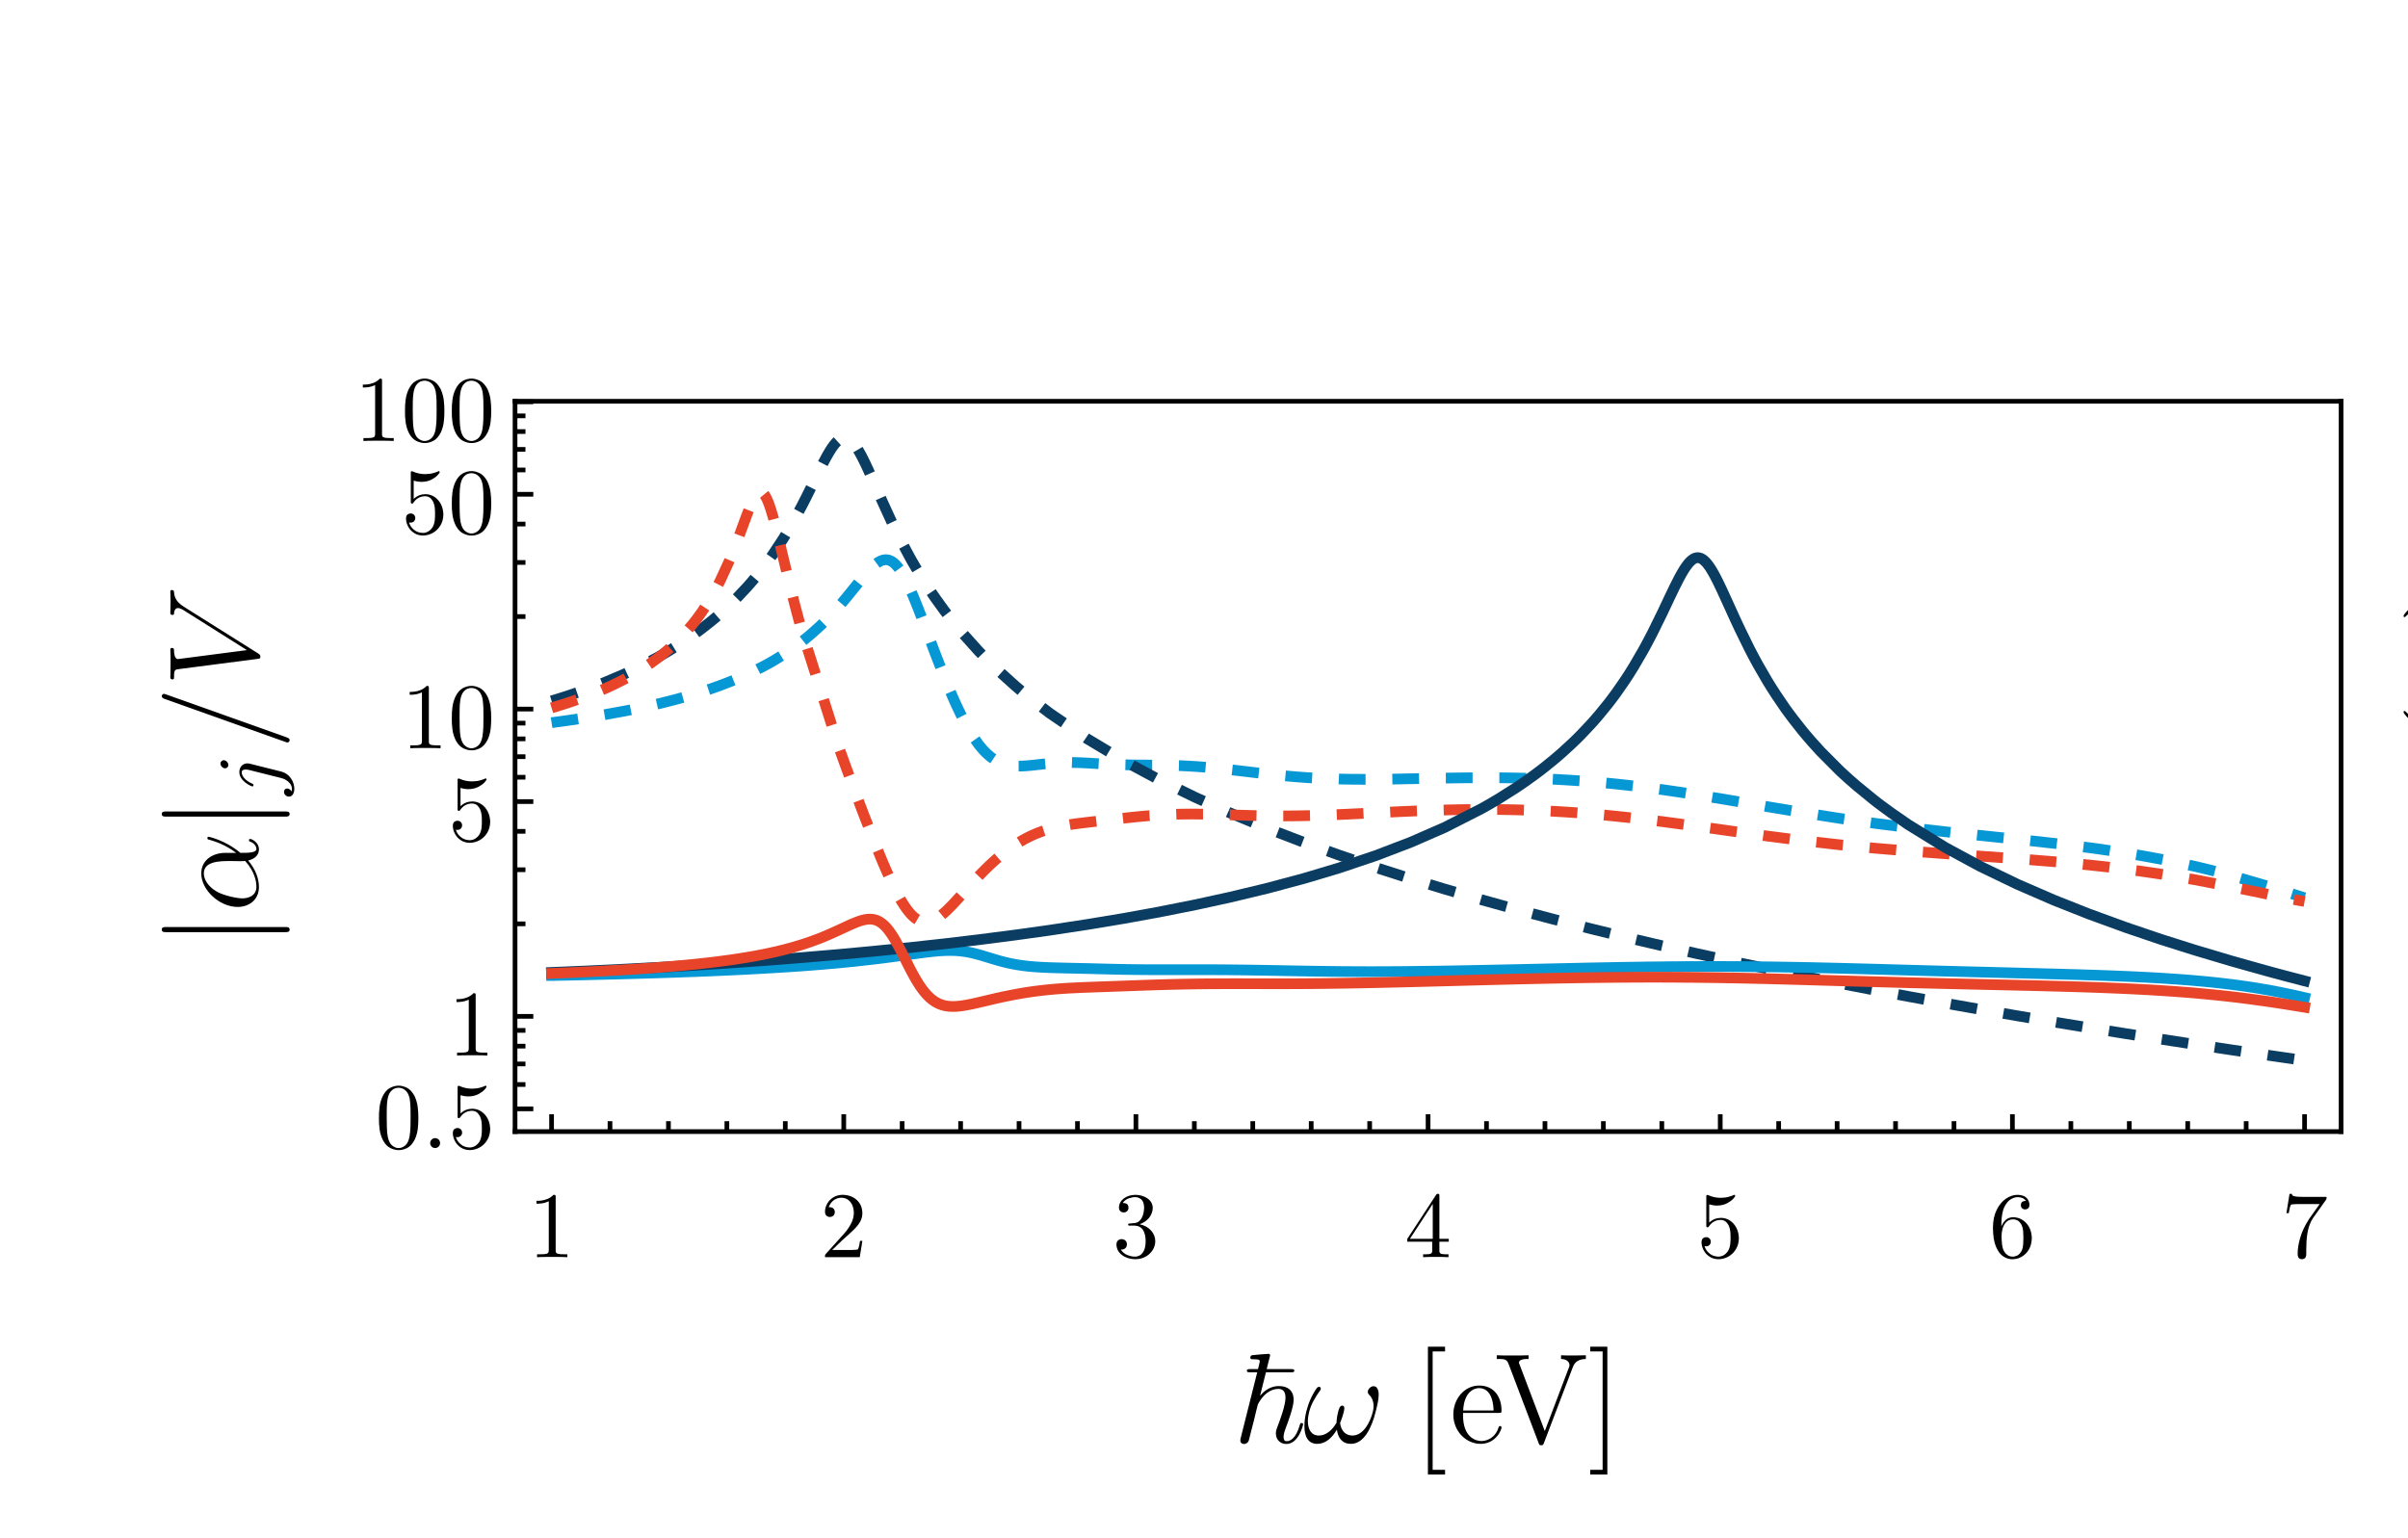 <?xml version="1.0" encoding="UTF-8"?>
<svg xmlns="http://www.w3.org/2000/svg" xmlns:xlink="http://www.w3.org/1999/xlink" width="360pt" height="230pt" viewBox="0 0 360 230" version="1.1">
<defs>
<g>
<symbol overflow="visible" id="glyph0-0">
<path style="stroke:none;" d=""/>
</symbol>
<symbol overflow="visible" id="glyph0-1">
<path style="stroke:none;" d="M 5.863 0 L 5.863 -0.434 L 5.418 -0.434 C 5 -0.43 4.699 -0.449 4.52 -0.492 C 4.332 -0.531 4.219 -0.598 4.172 -0.699 C 4.125 -0.793 4.105 -0.93 4.113 -1.105 L 4.113 -8.961 C 4.121 -9.117 4.105 -9.219 4.074 -9.266 C 4.035 -9.305 3.941 -9.324 3.793 -9.324 C 3.496 -9.027 3.184 -8.816 2.848 -8.691 C 2.512 -8.559 2.199 -8.48 1.914 -8.457 C 1.621 -8.426 1.398 -8.418 1.246 -8.426 L 1.246 -7.996 C 1.398 -7.984 1.648 -8 1.996 -8.039 C 2.34 -8.078 2.703 -8.184 3.082 -8.355 L 3.082 -1.105 C 3.086 -0.938 3.062 -0.805 3.02 -0.707 C 2.973 -0.605 2.859 -0.535 2.676 -0.492 C 2.488 -0.449 2.188 -0.43 1.777 -0.434 L 1.332 -0.434 L 1.332 0 C 1.5 -0.012 1.727 -0.02 2.012 -0.027 C 2.293 -0.031 2.582 -0.035 2.871 -0.039 C 3.16 -0.039 3.402 -0.039 3.598 -0.043 C 3.793 -0.039 4.035 -0.039 4.324 -0.039 C 4.613 -0.035 4.898 -0.031 5.184 -0.027 C 5.461 -0.02 5.688 -0.012 5.863 0 Z M 5.863 0 "/>
</symbol>
<symbol overflow="visible" id="glyph0-2">
<path style="stroke:none;" d="M 6.285 -2.438 L 5.938 -2.438 C 5.898 -2.211 5.855 -1.977 5.809 -1.734 C 5.754 -1.488 5.695 -1.305 5.629 -1.188 C 5.586 -1.148 5.48 -1.121 5.309 -1.109 C 5.137 -1.09 4.953 -1.082 4.758 -1.078 C 4.562 -1.074 4.406 -1.074 4.297 -1.078 L 1.777 -1.078 L 3.262 -2.52 C 3.984 -3.152 4.57 -3.688 5.016 -4.125 C 5.461 -4.562 5.781 -4.973 5.984 -5.355 C 6.184 -5.734 6.285 -6.152 6.285 -6.609 C 6.266 -7.418 5.984 -8.066 5.441 -8.562 C 4.895 -9.055 4.188 -9.309 3.316 -9.324 C 2.785 -9.312 2.324 -9.188 1.938 -8.941 C 1.543 -8.695 1.238 -8.379 1.027 -8 C 0.809 -7.613 0.699 -7.211 0.699 -6.789 C 0.707 -6.531 0.77 -6.348 0.883 -6.238 C 0.996 -6.125 1.113 -6.059 1.23 -6.035 C 1.348 -6.012 1.418 -6 1.441 -6.008 C 1.574 -6 1.723 -6.051 1.895 -6.16 C 2.059 -6.266 2.152 -6.461 2.168 -6.746 C 2.168 -6.934 2.105 -7.102 1.98 -7.246 C 1.855 -7.391 1.672 -7.469 1.43 -7.477 C 1.375 -7.477 1.332 -7.473 1.309 -7.473 C 1.281 -7.469 1.262 -7.465 1.246 -7.461 C 1.414 -7.914 1.668 -8.266 2.008 -8.516 C 2.344 -8.758 2.719 -8.883 3.137 -8.891 C 3.559 -8.879 3.91 -8.766 4.188 -8.551 C 4.465 -8.332 4.672 -8.051 4.809 -7.707 C 4.941 -7.359 5.008 -6.996 5.012 -6.609 C 4.996 -6.043 4.848 -5.492 4.566 -4.965 C 4.277 -4.434 3.938 -3.949 3.543 -3.512 L 0.855 -0.52 C 0.777 -0.449 0.73 -0.387 0.719 -0.328 C 0.699 -0.266 0.691 -0.156 0.699 0 L 5.895 0 Z M 6.285 -2.438 "/>
</symbol>
<symbol overflow="visible" id="glyph0-3">
<path style="stroke:none;" d="M 6.398 -2.395 C 6.391 -2.98 6.18 -3.508 5.773 -3.98 C 5.359 -4.445 4.789 -4.762 4.059 -4.926 C 4.641 -5.125 5.109 -5.445 5.469 -5.887 C 5.82 -6.324 6.004 -6.824 6.02 -7.391 C 5.992 -7.969 5.73 -8.434 5.234 -8.785 C 4.734 -9.129 4.141 -9.309 3.445 -9.324 C 2.723 -9.309 2.133 -9.125 1.676 -8.77 C 1.215 -8.414 0.977 -7.965 0.969 -7.422 C 0.969 -7.184 1.039 -7.004 1.172 -6.883 C 1.305 -6.754 1.473 -6.691 1.68 -6.691 C 1.898 -6.695 2.07 -6.762 2.199 -6.895 C 2.324 -7.023 2.391 -7.195 2.395 -7.406 C 2.367 -7.742 2.25 -7.945 2.039 -8.02 C 1.824 -8.09 1.652 -8.117 1.527 -8.105 C 1.758 -8.438 2.059 -8.668 2.43 -8.797 C 2.793 -8.918 3.113 -8.98 3.387 -8.977 C 3.691 -8.988 3.984 -8.883 4.273 -8.664 C 4.555 -8.441 4.711 -8.023 4.734 -7.406 C 4.738 -7.305 4.715 -7.094 4.672 -6.773 C 4.621 -6.453 4.512 -6.129 4.34 -5.809 C 4.125 -5.48 3.91 -5.277 3.691 -5.199 C 3.473 -5.113 3.273 -5.074 3.094 -5.082 C 3.027 -5.07 2.934 -5.062 2.816 -5.055 C 2.695 -5.043 2.605 -5.039 2.547 -5.039 C 2.488 -5.031 2.438 -5.016 2.398 -5 C 2.355 -4.977 2.336 -4.934 2.34 -4.871 C 2.332 -4.793 2.359 -4.75 2.414 -4.738 C 2.469 -4.719 2.555 -4.711 2.676 -4.719 L 3.289 -4.719 C 3.859 -4.703 4.281 -4.488 4.555 -4.07 C 4.82 -3.648 4.957 -3.09 4.957 -2.395 C 4.949 -1.766 4.855 -1.285 4.684 -0.949 C 4.504 -0.613 4.297 -0.383 4.059 -0.258 C 3.812 -0.133 3.586 -0.074 3.375 -0.082 C 3.051 -0.074 2.68 -0.148 2.262 -0.305 C 1.84 -0.461 1.496 -0.742 1.234 -1.148 C 1.484 -1.117 1.699 -1.168 1.879 -1.309 C 2.055 -1.441 2.148 -1.645 2.156 -1.918 C 2.148 -2.168 2.066 -2.363 1.914 -2.496 C 1.762 -2.629 1.582 -2.695 1.371 -2.699 C 1.191 -2.703 1.016 -2.645 0.852 -2.523 C 0.684 -2.402 0.598 -2.191 0.59 -1.891 C 0.609 -1.238 0.891 -0.711 1.43 -0.312 C 1.969 0.09 2.629 0.293 3.414 0.309 C 3.988 0.297 4.5 0.172 4.945 -0.074 C 5.391 -0.32 5.742 -0.648 6.004 -1.059 C 6.258 -1.461 6.391 -1.906 6.398 -2.395 Z M 6.398 -2.395 "/>
</symbol>
<symbol overflow="visible" id="glyph0-4">
<path style="stroke:none;" d="M 6.594 -2.312 L 6.594 -2.742 L 5.191 -2.742 L 5.191 -9.113 C 5.195 -9.246 5.184 -9.344 5.164 -9.398 C 5.137 -9.453 5.074 -9.477 4.969 -9.477 C 4.906 -9.477 4.855 -9.469 4.824 -9.453 C 4.785 -9.434 4.742 -9.387 4.691 -9.309 L 0.395 -2.742 L 0.395 -2.312 L 4.117 -2.312 L 4.117 -1.09 C 4.137 -0.84 4.09 -0.664 3.973 -0.57 C 3.855 -0.469 3.547 -0.426 3.055 -0.434 L 2.758 -0.434 L 2.758 0 C 3.051 -0.02 3.363 -0.031 3.699 -0.035 C 4.027 -0.039 4.344 -0.039 4.648 -0.043 C 4.945 -0.039 5.266 -0.039 5.602 -0.035 C 5.938 -0.031 6.254 -0.02 6.551 0 L 6.551 -0.434 L 6.258 -0.434 C 5.758 -0.426 5.449 -0.469 5.336 -0.57 C 5.219 -0.664 5.172 -0.84 5.191 -1.09 L 5.191 -2.312 Z M 4.199 -2.742 L 0.785 -2.742 L 4.199 -7.965 Z M 4.199 -2.742 "/>
</symbol>
<symbol overflow="visible" id="glyph0-5">
<path style="stroke:none;" d="M 6.285 -2.816 C 6.277 -3.375 6.16 -3.887 5.93 -4.352 C 5.699 -4.809 5.383 -5.176 4.984 -5.453 C 4.582 -5.727 4.129 -5.867 3.625 -5.879 C 3.285 -5.875 2.969 -5.816 2.672 -5.703 C 2.375 -5.586 2.098 -5.41 1.848 -5.168 L 1.848 -7.898 C 1.988 -7.852 2.168 -7.809 2.379 -7.773 C 2.59 -7.734 2.809 -7.715 3.039 -7.715 C 3.609 -7.727 4.098 -7.84 4.5 -8.051 C 4.902 -8.262 5.207 -8.48 5.422 -8.711 C 5.629 -8.938 5.734 -9.09 5.738 -9.168 C 5.734 -9.211 5.723 -9.246 5.703 -9.277 C 5.68 -9.301 5.645 -9.316 5.598 -9.324 C 5.594 -9.32 5.586 -9.32 5.566 -9.316 C 5.547 -9.312 5.52 -9.301 5.488 -9.281 C 5.344 -9.207 5.109 -9.121 4.781 -9.031 C 4.453 -8.934 4.055 -8.883 3.586 -8.875 C 3.301 -8.871 3 -8.898 2.688 -8.961 C 2.371 -9.016 2.051 -9.117 1.723 -9.266 C 1.664 -9.281 1.621 -9.293 1.594 -9.301 C 1.566 -9.301 1.551 -9.305 1.555 -9.309 C 1.484 -9.305 1.445 -9.277 1.43 -9.223 C 1.414 -9.168 1.406 -9.086 1.414 -8.977 L 1.414 -4.832 C 1.406 -4.703 1.414 -4.609 1.438 -4.551 C 1.453 -4.492 1.512 -4.465 1.609 -4.465 C 1.652 -4.465 1.688 -4.473 1.715 -4.496 C 1.738 -4.512 1.766 -4.547 1.793 -4.594 C 1.84 -4.672 1.934 -4.789 2.074 -4.945 C 2.215 -5.098 2.406 -5.238 2.656 -5.367 C 2.902 -5.496 3.219 -5.562 3.598 -5.574 C 3.957 -5.547 4.23 -5.43 4.422 -5.219 C 4.609 -5.004 4.73 -4.824 4.789 -4.676 C 4.895 -4.418 4.965 -4.145 5 -3.863 C 5.027 -3.574 5.043 -3.258 5.039 -2.91 C 5.047 -2.648 5.031 -2.34 4.996 -1.988 C 4.961 -1.629 4.863 -1.297 4.703 -0.992 C 4.531 -0.711 4.32 -0.492 4.07 -0.332 C 3.816 -0.168 3.527 -0.086 3.207 -0.082 C 2.684 -0.098 2.242 -0.254 1.883 -0.559 C 1.516 -0.855 1.273 -1.223 1.148 -1.652 C 1.164 -1.645 1.188 -1.637 1.223 -1.633 C 1.254 -1.625 1.309 -1.621 1.387 -1.625 C 1.617 -1.629 1.793 -1.703 1.91 -1.84 C 2.027 -1.977 2.086 -2.133 2.086 -2.309 C 2.086 -2.484 2.027 -2.641 1.91 -2.777 C 1.793 -2.914 1.617 -2.984 1.387 -2.996 C 1.27 -3 1.129 -2.957 0.969 -2.863 C 0.805 -2.766 0.715 -2.562 0.699 -2.254 C 0.699 -1.84 0.805 -1.441 1.008 -1.055 C 1.211 -0.664 1.5 -0.34 1.879 -0.09 C 2.254 0.168 2.707 0.297 3.234 0.309 C 3.781 0.297 4.285 0.16 4.746 -0.105 C 5.207 -0.375 5.574 -0.742 5.855 -1.215 C 6.129 -1.68 6.273 -2.215 6.285 -2.812 Z M 6.285 -2.816 "/>
</symbol>
<symbol overflow="visible" id="glyph0-6">
<path style="stroke:none;" d="M 6.398 -2.855 C 6.375 -3.762 6.102 -4.504 5.578 -5.082 C 5.055 -5.656 4.395 -5.957 3.598 -5.977 C 3.125 -5.961 2.746 -5.812 2.469 -5.535 C 2.188 -5.258 1.98 -4.945 1.848 -4.594 L 1.848 -4.93 C 1.859 -6.09 2.02 -6.965 2.32 -7.551 C 2.621 -8.133 2.961 -8.52 3.344 -8.711 C 3.723 -8.902 4.043 -8.992 4.301 -8.977 C 4.477 -8.98 4.684 -8.945 4.922 -8.871 C 5.16 -8.797 5.359 -8.645 5.527 -8.414 C 5.402 -8.426 5.25 -8.398 5.066 -8.332 C 4.879 -8.266 4.777 -8.082 4.762 -7.785 C 4.766 -7.566 4.832 -7.406 4.965 -7.301 C 5.09 -7.191 5.238 -7.137 5.402 -7.141 C 5.527 -7.133 5.66 -7.176 5.809 -7.273 C 5.949 -7.363 6.031 -7.543 6.047 -7.812 C 6.043 -8.238 5.891 -8.598 5.594 -8.883 C 5.293 -9.164 4.852 -9.309 4.27 -9.324 C 3.656 -9.316 3.074 -9.121 2.52 -8.738 C 1.961 -8.352 1.5 -7.797 1.145 -7.07 C 0.781 -6.34 0.598 -5.457 0.59 -4.426 C 0.598 -3.184 0.754 -2.223 1.055 -1.535 C 1.355 -0.844 1.727 -0.359 2.176 -0.086 C 2.617 0.188 3.066 0.316 3.516 0.309 C 4.312 0.289 4.984 -0.004 5.539 -0.582 C 6.086 -1.152 6.375 -1.91 6.398 -2.855 Z M 5.141 -2.871 C 5.141 -2.527 5.129 -2.191 5.105 -1.867 C 5.078 -1.539 5.012 -1.246 4.902 -0.992 C 4.68 -0.586 4.438 -0.332 4.172 -0.223 C 3.906 -0.113 3.688 -0.066 3.516 -0.082 C 3.219 -0.09 2.973 -0.164 2.781 -0.309 C 2.582 -0.445 2.43 -0.598 2.328 -0.766 C 2.219 -0.93 2.152 -1.051 2.129 -1.133 C 2.043 -1.359 1.984 -1.613 1.949 -1.895 C 1.914 -2.172 1.895 -2.434 1.887 -2.672 C 1.879 -2.906 1.875 -3.07 1.875 -3.164 C 1.875 -3.539 1.93 -3.914 2.039 -4.297 C 2.148 -4.672 2.328 -4.992 2.582 -5.254 C 2.828 -5.508 3.164 -5.641 3.586 -5.656 C 3.711 -5.672 3.898 -5.637 4.156 -5.547 C 4.41 -5.457 4.656 -5.203 4.887 -4.789 C 5.004 -4.523 5.074 -4.227 5.105 -3.891 C 5.129 -3.555 5.141 -3.215 5.141 -2.871 Z M 5.141 -2.871 "/>
</symbol>
<symbol overflow="visible" id="glyph0-7">
<path style="stroke:none;" d="M 6.789 -9.016 L 3.387 -9.016 C 2.828 -9.012 2.422 -9.031 2.176 -9.07 C 1.926 -9.109 1.77 -9.16 1.707 -9.227 C 1.637 -9.293 1.602 -9.371 1.598 -9.465 L 1.246 -9.465 L 0.785 -6.582 L 1.137 -6.582 C 1.148 -6.66 1.168 -6.793 1.203 -6.973 C 1.23 -7.152 1.27 -7.328 1.32 -7.5 C 1.367 -7.672 1.422 -7.789 1.484 -7.855 C 1.523 -7.879 1.645 -7.898 1.844 -7.914 C 2.035 -7.926 2.234 -7.934 2.441 -7.938 C 2.641 -7.938 2.777 -7.938 2.855 -7.938 L 5.754 -7.938 L 4.184 -5.727 C 3.559 -4.766 3.113 -3.832 2.852 -2.922 C 2.582 -2.004 2.453 -1.184 2.465 -0.461 C 2.449 -0.367 2.477 -0.223 2.543 -0.023 C 2.609 0.172 2.797 0.281 3.109 0.309 C 3.414 0.281 3.602 0.172 3.668 -0.023 C 3.734 -0.223 3.762 -0.367 3.75 -0.461 L 3.75 -1.176 C 3.75 -1.559 3.762 -1.941 3.785 -2.328 C 3.809 -2.711 3.848 -3.094 3.906 -3.473 C 3.918 -3.586 3.953 -3.777 4.016 -4.043 C 4.07 -4.309 4.16 -4.602 4.285 -4.93 C 4.402 -5.254 4.566 -5.566 4.773 -5.867 L 6.664 -8.527 C 6.719 -8.598 6.758 -8.664 6.773 -8.723 C 6.785 -8.777 6.789 -8.875 6.789 -9.016 Z M 6.789 -9.016 "/>
</symbol>
<symbol overflow="visible" id="glyph0-8">
<path style="stroke:none;" d="M 6.438 -4.48 C 6.441 -5.039 6.41 -5.594 6.34 -6.148 C 6.27 -6.695 6.113 -7.234 5.879 -7.758 C 5.531 -8.41 5.129 -8.836 4.668 -9.043 C 4.203 -9.246 3.812 -9.34 3.5 -9.324 C 3.062 -9.332 2.625 -9.219 2.18 -8.977 C 1.734 -8.734 1.359 -8.293 1.062 -7.66 C 0.844 -7.168 0.703 -6.656 0.637 -6.125 C 0.57 -5.586 0.539 -5.039 0.547 -4.48 C 0.531 -3.945 0.566 -3.383 0.645 -2.797 C 0.723 -2.207 0.898 -1.645 1.176 -1.105 C 1.492 -0.547 1.867 -0.172 2.301 0.023 C 2.73 0.223 3.125 0.316 3.484 0.309 C 3.879 0.32 4.305 0.219 4.758 -0.004 C 5.211 -0.227 5.598 -0.664 5.922 -1.316 C 6.137 -1.797 6.277 -2.305 6.348 -2.844 C 6.41 -3.375 6.441 -3.922 6.438 -4.48 Z M 5.277 -4.648 C 5.281 -4.121 5.273 -3.621 5.258 -3.141 C 5.238 -2.66 5.195 -2.195 5.125 -1.75 C 5.004 -1.09 4.781 -0.633 4.461 -0.375 C 4.137 -0.117 3.812 0.008 3.484 0 C 3.191 0.012 2.883 -0.102 2.562 -0.344 C 2.234 -0.582 2 -1.031 1.859 -1.695 C 1.781 -2.129 1.738 -2.625 1.727 -3.176 C 1.707 -3.723 1.699 -4.211 1.707 -4.648 C 1.699 -5.098 1.703 -5.547 1.719 -5.988 C 1.727 -6.43 1.762 -6.84 1.82 -7.223 C 1.914 -7.766 2.07 -8.168 2.289 -8.43 C 2.504 -8.684 2.727 -8.848 2.957 -8.922 C 3.18 -8.992 3.355 -9.023 3.484 -9.016 C 3.645 -9.02 3.836 -8.98 4.059 -8.898 C 4.281 -8.812 4.492 -8.652 4.695 -8.418 C 4.891 -8.18 5.039 -7.832 5.141 -7.379 C 5.203 -6.973 5.246 -6.531 5.262 -6.051 C 5.277 -5.562 5.281 -5.094 5.277 -4.648 Z M 5.277 -4.648 "/>
</symbol>
<symbol overflow="visible" id="glyph0-9">
<path style="stroke:none;" d="M 2.688 -0.742 C 2.68 -0.949 2.605 -1.125 2.469 -1.266 C 2.324 -1.406 2.152 -1.477 1.945 -1.484 C 1.734 -1.477 1.559 -1.406 1.422 -1.266 C 1.281 -1.125 1.207 -0.949 1.203 -0.742 C 1.207 -0.531 1.281 -0.355 1.422 -0.219 C 1.559 -0.074 1.734 -0.004 1.945 0 C 2.152 -0.004 2.324 -0.074 2.469 -0.219 C 2.605 -0.355 2.68 -0.531 2.688 -0.742 Z M 2.688 -0.742 "/>
</symbol>
</g>
<clipPath id="clip1">
  <path d="M 76.801 76 L 349.922 76 L 349.922 142 L 76.801 142 Z M 76.801 76 "/>
</clipPath>
<clipPath id="clip2">
  <path d="M 76.801 60 L 349.922 60 L 349.922 166 L 76.801 166 Z M 76.801 60 "/>
</clipPath>
<clipPath id="clip3">
  <path d="M 76.801 66 L 349.922 66 L 349.922 146 L 76.801 146 Z M 76.801 66 "/>
</clipPath>
<clipPath id="clip4">
  <path d="M 76.801 134 L 349.922 134 L 349.922 157 L 76.801 157 Z M 76.801 134 "/>
</clipPath>
<clipPath id="clip5">
  <path d="M 76.801 76 L 349.922 76 L 349.922 155 L 76.801 155 Z M 76.801 76 "/>
</clipPath>
<clipPath id="clip6">
  <path d="M 76.801 130 L 349.922 130 L 349.922 158 L 76.801 158 Z M 76.801 130 "/>
</clipPath>
</defs>
<g id="surface106">
<g clip-path="url(#clip1)" clip-rule="nonzero">
<path style="fill:none;stroke-width:1.6;stroke-linecap:butt;stroke-linejoin:miter;stroke:rgb(2.353%,59.215%,83.528%);stroke-opacity:1;stroke-dasharray:4,4;stroke-miterlimit:3.25;" d="M 82.461 108.055 L 82.539 108.043 L 82.621 108.035 L 82.781 108.012 L 83.102 107.969 L 83.746 107.883 L 85.031 107.703 L 87.605 107.32 L 87.691 107.305 L 87.777 107.293 L 87.953 107.266 L 88.301 107.211 L 89 107.098 L 90.395 106.859 L 93.18 106.352 L 93.508 106.289 L 93.832 106.227 L 94.484 106.098 L 95.785 105.828 L 98.387 105.242 L 98.469 105.223 L 98.547 105.203 L 98.707 105.168 L 99.027 105.09 L 99.664 104.93 L 100.941 104.602 L 101.02 104.582 L 101.102 104.559 L 101.262 104.516 L 101.578 104.43 L 102.219 104.254 L 103.492 103.883 L 103.582 103.855 L 103.668 103.828 L 103.84 103.777 L 104.188 103.672 L 104.879 103.453 L 106.262 102.992 L 106.348 102.961 L 106.438 102.934 L 106.609 102.871 L 106.957 102.75 L 107.648 102.5 L 109.031 101.969 L 109.195 101.906 L 109.355 101.84 L 109.68 101.711 L 110.324 101.441 L 111.617 100.871 L 111.695 100.832 L 111.777 100.797 L 111.938 100.719 L 112.262 100.566 L 112.906 100.254 L 114.199 99.594 L 114.289 99.547 L 114.375 99.5 L 114.551 99.402 L 114.902 99.211 L 115.602 98.812 L 117 97.961 L 117.09 97.906 L 117.176 97.848 L 117.352 97.734 L 117.699 97.504 L 118.402 97.023 L 119.801 95.996 L 119.973 95.863 L 120.145 95.727 L 120.488 95.449 L 121.176 94.879 L 122.551 93.648 L 122.895 93.32 L 123.238 92.984 L 123.926 92.289 L 125.301 90.797 L 125.379 90.707 L 125.461 90.617 L 125.621 90.43 L 125.941 90.059 L 126.582 89.293 L 127.863 87.715 L 127.945 87.617 L 128.023 87.516 L 128.188 87.32 L 128.508 86.922 L 129.148 86.148 L 129.227 86.055 L 129.309 85.961 L 129.469 85.777 L 129.789 85.418 L 129.867 85.332 L 129.949 85.246 L 130.109 85.078 L 130.43 84.762 L 130.602 84.605 L 130.777 84.453 L 130.863 84.383 L 130.949 84.316 L 131.125 84.188 L 131.211 84.129 L 131.297 84.074 L 131.387 84.02 L 131.559 83.926 L 131.645 83.883 L 131.734 83.844 L 131.906 83.781 L 131.992 83.754 L 132.082 83.734 L 132.168 83.715 L 132.254 83.703 L 132.34 83.695 L 132.43 83.691 L 132.602 83.699 L 132.688 83.711 L 132.777 83.73 L 132.863 83.75 L 132.949 83.777 L 133.035 83.809 L 133.125 83.848 L 133.211 83.891 L 133.297 83.938 L 133.383 83.992 L 133.473 84.051 L 133.559 84.113 L 133.645 84.184 L 133.73 84.258 L 133.906 84.426 L 133.992 84.516 L 134.078 84.613 L 134.254 84.82 L 134.34 84.934 L 134.426 85.051 L 134.602 85.301 L 134.688 85.43 L 134.773 85.566 L 134.949 85.855 L 135.297 86.477 L 135.383 86.645 L 135.469 86.816 L 135.645 87.164 L 135.992 87.906 L 136.074 88.086 L 136.152 88.27 L 136.316 88.645 L 136.641 89.414 L 137.289 91.031 L 138.59 94.445 L 138.668 94.66 L 138.75 94.879 L 138.914 95.312 L 139.238 96.176 L 139.887 97.895 L 141.184 101.227 L 141.266 101.426 L 141.344 101.621 L 141.504 102.012 L 141.82 102.781 L 142.457 104.27 L 142.535 104.449 L 142.617 104.629 L 142.773 104.984 L 143.094 105.68 L 143.73 107.008 L 143.809 107.164 L 143.887 107.324 L 144.047 107.633 L 144.367 108.234 L 145.004 109.359 L 145.082 109.492 L 145.16 109.621 L 145.32 109.879 L 145.637 110.371 L 146.273 111.266 L 146.359 111.379 L 146.445 111.488 L 146.621 111.699 L 146.965 112.102 L 147.051 112.195 L 147.309 112.465 L 147.656 112.793 L 147.742 112.871 L 147.828 112.945 L 148 113.09 L 148.086 113.16 L 148.172 113.227 L 148.348 113.355 L 148.52 113.473 L 148.691 113.586 L 149.035 113.785 L 149.207 113.879 L 149.383 113.961 L 149.469 114 L 149.812 114.141 L 149.898 114.172 L 150.156 114.254 L 150.246 114.281 L 150.418 114.328 L 150.762 114.406 L 150.934 114.438 L 151.105 114.465 L 151.195 114.477 L 151.281 114.484 L 151.367 114.496 L 151.711 114.527 L 151.797 114.531 L 151.879 114.535 L 151.957 114.539 L 152.039 114.543 L 152.121 114.543 L 152.199 114.547 L 152.523 114.547 L 152.602 114.543 L 152.684 114.543 L 152.766 114.539 L 152.844 114.539 L 152.926 114.535 L 153.004 114.531 L 153.168 114.523 L 153.246 114.516 L 153.406 114.508 L 153.57 114.492 L 153.73 114.48 L 153.812 114.473 L 153.891 114.465 L 154.051 114.453 L 154.375 114.418 L 154.453 114.41 L 154.535 114.402 L 154.695 114.383 L 155.02 114.348 L 155.664 114.277 L 155.742 114.266 L 155.824 114.258 L 155.984 114.238 L 156.309 114.207 L 156.387 114.199 L 156.469 114.188 L 156.629 114.172 L 156.953 114.145 L 157.125 114.129 L 157.301 114.113 L 157.387 114.105 L 157.477 114.102 L 157.648 114.086 L 157.738 114.082 L 157.824 114.074 L 158 114.062 L 158.172 114.055 L 158.348 114.047 L 158.434 114.039 L 158.523 114.035 L 158.609 114.035 L 158.695 114.031 L 158.785 114.027 L 158.957 114.02 L 159.047 114.02 L 159.133 114.016 L 159.219 114.016 L 159.309 114.012 L 159.48 114.012 L 159.57 114.008 L 160.18 114.008 L 160.27 114.012 L 160.441 114.012 L 160.531 114.016 L 160.703 114.016 L 160.793 114.02 L 160.879 114.023 L 160.965 114.023 L 161.141 114.027 L 161.227 114.031 L 161.316 114.035 L 161.488 114.043 L 161.84 114.055 L 162.012 114.062 L 162.188 114.074 L 162.539 114.09 L 162.625 114.094 L 162.707 114.102 L 162.879 114.109 L 163.223 114.129 L 163.91 114.172 L 163.992 114.176 L 164.078 114.18 L 164.25 114.191 L 164.594 114.211 L 165.281 114.246 L 165.363 114.25 L 165.449 114.258 L 166.309 114.297 L 166.652 114.309 L 166.734 114.312 L 166.82 114.316 L 166.992 114.32 L 167.164 114.328 L 167.336 114.332 L 167.508 114.34 L 167.68 114.344 L 168.02 114.352 L 168.102 114.355 L 168.18 114.355 L 168.34 114.359 L 168.422 114.359 L 168.5 114.363 L 168.66 114.363 L 168.742 114.367 L 168.82 114.367 L 168.98 114.371 L 169.301 114.375 L 169.461 114.375 L 169.621 114.379 L 169.781 114.379 L 169.938 114.383 L 170.258 114.383 L 170.578 114.387 L 170.738 114.387 L 170.898 114.391 L 171.379 114.391 L 171.539 114.395 L 172.016 114.395 L 172.176 114.398 L 172.578 114.398 L 172.656 114.402 L 172.816 114.402 L 173.137 114.406 L 173.309 114.406 L 173.484 114.41 L 173.57 114.41 L 173.656 114.414 L 173.828 114.414 L 173.914 114.418 L 174.004 114.418 L 174.176 114.422 L 174.523 114.426 L 174.609 114.43 L 174.695 114.43 L 174.871 114.434 L 175.043 114.441 L 175.215 114.445 L 175.305 114.445 L 175.391 114.449 L 175.562 114.453 L 175.91 114.465 L 176.082 114.473 L 176.258 114.477 L 176.602 114.492 L 176.691 114.496 L 176.949 114.508 L 177.297 114.523 L 177.469 114.531 L 177.645 114.543 L 177.988 114.562 L 178.684 114.605 L 178.766 114.609 L 178.844 114.613 L 179.008 114.625 L 179.332 114.648 L 179.977 114.699 L 181.273 114.812 L 181.352 114.82 L 181.434 114.828 L 181.594 114.844 L 181.918 114.875 L 182.566 114.941 L 183.859 115.078 L 183.949 115.09 L 184.035 115.102 L 184.562 115.16 L 185.262 115.242 L 186.664 115.406 L 186.754 115.418 L 186.84 115.43 L 187.016 115.449 L 187.367 115.492 L 188.07 115.574 L 189.473 115.734 L 189.559 115.742 L 189.645 115.754 L 189.816 115.77 L 190.16 115.809 L 190.848 115.883 L 191.02 115.898 L 191.191 115.918 L 191.535 115.949 L 192.227 116.016 L 192.914 116.078 L 193.602 116.137 L 194.98 116.242 L 195.059 116.246 L 195.141 116.254 L 195.301 116.266 L 195.621 116.285 L 196.266 116.324 L 196.344 116.328 L 196.426 116.332 L 196.586 116.344 L 197.547 116.391 L 197.711 116.398 L 197.871 116.406 L 198.191 116.418 L 198.27 116.422 L 198.352 116.426 L 198.512 116.43 L 198.832 116.441 L 198.914 116.445 L 198.992 116.449 L 199.152 116.453 L 199.477 116.465 L 199.555 116.465 L 199.637 116.469 L 200.117 116.48 L 200.203 116.484 L 200.293 116.484 L 200.465 116.488 L 200.555 116.492 L 200.641 116.492 L 200.812 116.496 L 200.902 116.5 L 200.988 116.5 L 201.164 116.504 L 201.512 116.508 L 201.598 116.512 L 201.684 116.512 L 201.859 116.516 L 202.031 116.516 L 202.207 116.52 L 202.555 116.52 L 202.641 116.523 L 203.25 116.523 L 203.34 116.527 L 204.73 116.527 L 204.82 116.523 L 205.43 116.523 L 205.516 116.52 L 205.852 116.52 L 206.016 116.516 L 206.34 116.516 L 206.422 116.512 L 206.664 116.512 L 206.988 116.508 L 207.07 116.508 L 207.152 116.504 L 207.316 116.504 L 207.641 116.5 L 208.289 116.488 L 208.453 116.488 L 208.613 116.484 L 208.941 116.48 L 209.59 116.469 L 210.891 116.441 L 211.051 116.441 L 211.211 116.438 L 211.527 116.43 L 212.164 116.418 L 213.441 116.395 L 213.52 116.391 L 213.602 116.391 L 213.758 116.387 L 214.078 116.379 L 214.715 116.367 L 215.992 116.348 L 216.078 116.344 L 216.164 116.344 L 216.336 116.34 L 216.684 116.336 L 217.375 116.324 L 217.547 116.324 L 217.719 116.32 L 218.066 116.316 L 218.758 116.309 L 218.844 116.309 L 218.93 116.305 L 219.273 116.305 L 219.449 116.301 L 219.621 116.301 L 219.793 116.297 L 220.227 116.297 L 220.312 116.293 L 221.09 116.293 L 221.176 116.289 L 223.055 116.289 L 223.137 116.293 L 223.781 116.293 L 223.863 116.297 L 224.266 116.297 L 224.426 116.301 L 224.59 116.301 L 224.75 116.305 L 225.07 116.305 L 225.395 116.309 L 225.477 116.312 L 225.555 116.312 L 225.719 116.316 L 226.039 116.32 L 226.121 116.32 L 226.203 116.324 L 226.363 116.324 L 226.684 116.332 L 226.773 116.332 L 226.859 116.336 L 227.035 116.34 L 227.383 116.348 L 227.473 116.348 L 227.559 116.352 L 228.086 116.363 L 228.172 116.367 L 228.258 116.367 L 228.434 116.371 L 228.785 116.383 L 229.484 116.406 L 229.57 116.406 L 229.656 116.41 L 229.832 116.418 L 230.184 116.43 L 230.883 116.457 L 230.969 116.461 L 231.059 116.465 L 231.23 116.473 L 231.582 116.488 L 232.281 116.52 L 232.625 116.535 L 232.969 116.555 L 233.652 116.594 L 233.824 116.602 L 233.996 116.613 L 234.34 116.633 L 235.027 116.676 L 235.113 116.68 L 235.199 116.688 L 236.402 116.77 L 237.773 116.875 L 237.855 116.883 L 237.934 116.887 L 238.094 116.902 L 238.414 116.926 L 240.336 117.102 L 240.414 117.109 L 240.496 117.117 L 241.617 117.227 L 242.898 117.367 L 243.07 117.383 L 243.246 117.402 L 243.594 117.445 L 244.285 117.523 L 245.676 117.695 L 248.453 118.062 L 248.535 118.074 L 248.617 118.082 L 248.777 118.105 L 249.75 118.246 L 251.047 118.438 L 253.641 118.836 L 258.727 119.672 L 264.242 120.617 L 269.391 121.48 L 274.973 122.355 L 280.184 123.094 L 285.289 123.738 L 290.832 124.371 L 296.004 124.914 L 301.609 125.496 L 307.109 126.102 L 312.246 126.738 L 312.332 126.746 L 312.418 126.758 L 312.594 126.781 L 312.941 126.828 L 313.637 126.926 L 315.027 127.125 L 317.809 127.547 L 317.891 127.559 L 317.973 127.574 L 318.133 127.602 L 318.461 127.652 L 319.109 127.762 L 320.406 127.984 L 323.004 128.461 L 323.086 128.477 L 323.164 128.492 L 323.324 128.523 L 323.641 128.586 L 324.277 128.711 L 325.551 128.973 L 328.102 129.535 L 328.445 129.613 L 328.789 129.695 L 329.48 129.859 L 330.863 130.199 L 333.625 130.926 L 338.785 132.43 L 339.145 132.539 L 341.66 133.332 L 341.84 133.387 L 342.02 133.445 L 342.383 133.559 L 343.102 133.789 L 343.281 133.844 L 343.461 133.902 L 343.82 134.016 L 343.91 134.043 L 344 134.074 L 344.27 134.156 L 344.359 134.188 L 344.539 134.242 "/>
</g>
<g clip-path="url(#clip2)" clip-rule="nonzero">
<path style="fill:none;stroke-width:1.6;stroke-linecap:butt;stroke-linejoin:miter;stroke:rgb(4.314%,23.921%,38.431%);stroke-opacity:1;stroke-dasharray:4,4;stroke-miterlimit:3.25;" d="M 82.461 104.797 L 82.539 104.773 L 82.621 104.75 L 82.781 104.703 L 83.102 104.605 L 83.746 104.406 L 85.031 103.992 L 87.605 103.109 L 87.777 103.047 L 87.953 102.98 L 88.301 102.852 L 89 102.59 L 90.395 102.043 L 93.18 100.859 L 93.262 100.82 L 93.344 100.785 L 93.508 100.711 L 93.832 100.562 L 94.484 100.258 L 95.785 99.625 L 98.387 98.246 L 98.469 98.203 L 98.547 98.16 L 98.707 98.066 L 99.027 97.887 L 99.664 97.516 L 100.941 96.738 L 101.02 96.688 L 101.102 96.637 L 101.262 96.535 L 101.578 96.332 L 102.219 95.914 L 103.492 95.039 L 103.582 94.977 L 103.668 94.914 L 103.84 94.793 L 104.188 94.539 L 104.879 94.023 L 106.262 92.938 L 106.348 92.867 L 106.438 92.797 L 106.609 92.652 L 106.957 92.363 L 107.648 91.766 L 109.031 90.504 L 109.113 90.426 L 109.195 90.352 L 109.355 90.195 L 109.68 89.879 L 110.324 89.23 L 111.617 87.855 L 111.695 87.766 L 111.777 87.676 L 111.938 87.496 L 112.262 87.125 L 112.906 86.363 L 114.199 84.742 L 114.289 84.625 L 114.375 84.512 L 114.551 84.277 L 114.902 83.801 L 115.602 82.812 L 117 80.688 L 117.09 80.551 L 117.176 80.41 L 117.352 80.125 L 117.699 79.547 L 118.402 78.344 L 119.801 75.77 L 119.973 75.441 L 120.145 75.105 L 120.488 74.43 L 121.176 73.047 L 121.262 72.875 L 121.863 71.645 L 122.551 70.246 L 122.723 69.902 L 122.895 69.562 L 123.238 68.898 L 123.41 68.578 L 123.582 68.262 L 123.926 67.664 L 124.012 67.52 L 124.098 67.383 L 124.27 67.113 L 124.355 66.984 L 124.441 66.859 L 124.613 66.621 L 124.785 66.402 L 124.957 66.203 L 125.043 66.113 L 125.129 66.027 L 125.301 65.871 L 125.379 65.805 L 125.461 65.746 L 125.539 65.691 L 125.621 65.645 L 125.699 65.602 L 125.781 65.562 L 125.863 65.531 L 125.941 65.504 L 126.023 65.484 L 126.102 65.469 L 126.184 65.461 L 126.262 65.461 L 126.344 65.465 L 126.422 65.473 L 126.504 65.488 L 126.582 65.512 L 126.664 65.539 L 126.742 65.574 L 126.824 65.613 L 126.902 65.656 L 126.984 65.711 L 127.062 65.766 L 127.145 65.828 L 127.223 65.898 L 127.305 65.973 L 127.383 66.051 L 127.543 66.223 L 127.625 66.316 L 127.703 66.418 L 127.863 66.629 L 127.945 66.742 L 128.188 67.105 L 128.508 67.645 L 128.586 67.785 L 128.668 67.93 L 128.828 68.23 L 129.148 68.863 L 129.227 69.027 L 129.309 69.191 L 129.469 69.527 L 129.789 70.215 L 130.43 71.645 L 130.602 72.035 L 130.777 72.43 L 131.125 73.223 L 131.82 74.793 L 133.211 77.832 L 133.383 78.199 L 133.559 78.562 L 133.906 79.277 L 134.602 80.664 L 135.992 83.27 L 136.074 83.414 L 136.152 83.559 L 136.316 83.848 L 136.641 84.41 L 137.289 85.508 L 138.59 87.582 L 138.668 87.707 L 138.75 87.828 L 138.914 88.074 L 139.238 88.559 L 139.887 89.504 L 141.184 91.297 L 141.266 91.402 L 141.344 91.508 L 141.504 91.715 L 141.82 92.129 L 142.457 92.938 L 143.73 94.484 L 146.273 97.316 L 146.445 97.496 L 146.621 97.676 L 146.965 98.035 L 147.656 98.73 L 149.035 100.074 L 151.797 102.562 L 151.879 102.629 L 151.957 102.699 L 152.121 102.836 L 152.441 103.109 L 153.086 103.645 L 154.375 104.688 L 156.953 106.652 L 162.539 110.469 L 168.02 113.758 L 173.137 116.512 L 178.684 119.219 L 183.859 121.539 L 189.473 123.863 L 194.98 125.98 L 200.117 127.832 L 205.688 129.719 L 210.891 131.387 L 215.992 132.941 L 221.523 134.547 L 226.684 135.977 L 232.281 137.457 L 237.773 138.852 L 242.898 140.102 L 248.453 141.406 L 253.641 142.578 L 258.727 143.691 L 264.242 144.859 L 269.391 145.918 L 274.973 147.027 L 280.184 148.031 L 285.289 148.992 L 290.832 150.004 L 296.004 150.922 L 301.609 151.891 L 307.109 152.82 L 312.246 153.664 L 317.809 154.555 L 323.004 155.371 L 328.102 156.152 L 333.625 156.984 L 338.785 157.738 L 338.875 157.754 L 338.965 157.766 L 339.145 157.793 L 339.504 157.844 L 340.223 157.949 L 341.66 158.156 L 341.75 158.168 L 341.84 158.184 L 342.02 158.207 L 342.383 158.258 L 343.102 158.363 L 343.281 158.387 L 343.461 158.414 L 343.82 158.465 L 343.91 158.477 L 344 158.492 L 344.27 158.527 L 344.359 158.543 L 344.539 158.566 "/>
</g>
<g clip-path="url(#clip3)" clip-rule="nonzero">
<path style="fill:none;stroke-width:1.6;stroke-linecap:butt;stroke-linejoin:miter;stroke:rgb(90.979%,26.666%,16.47%);stroke-opacity:1;stroke-dasharray:4,4;stroke-miterlimit:3.25;" d="M 82.461 105.84 L 82.539 105.816 L 82.621 105.793 L 83.102 105.652 L 83.746 105.453 L 85.031 105.043 L 85.113 105.016 L 85.191 104.988 L 85.355 104.934 L 85.676 104.824 L 86.316 104.602 L 87.605 104.129 L 87.691 104.098 L 87.777 104.062 L 87.953 103.996 L 88.301 103.859 L 89 103.582 L 90.395 102.988 L 90.566 102.91 L 90.742 102.832 L 91.09 102.672 L 91.785 102.344 L 93.18 101.645 L 93.508 101.473 L 93.832 101.297 L 94.484 100.934 L 95.785 100.152 L 95.949 100.051 L 96.109 99.949 L 96.438 99.738 L 97.086 99.297 L 98.387 98.352 L 98.469 98.293 L 98.547 98.23 L 98.707 98.105 L 99.027 97.852 L 99.664 97.324 L 99.746 97.254 L 99.824 97.184 L 99.984 97.047 L 100.305 96.762 L 100.941 96.172 L 101.02 96.094 L 101.102 96.016 L 101.262 95.859 L 101.578 95.543 L 102.219 94.875 L 103.492 93.402 L 103.582 93.293 L 103.84 92.965 L 104.188 92.516 L 104.879 91.562 L 104.965 91.438 L 105.051 91.309 L 105.223 91.055 L 105.57 90.527 L 106.262 89.41 L 106.348 89.262 L 106.438 89.113 L 106.609 88.812 L 106.957 88.191 L 107.648 86.867 L 109.031 83.859 L 109.195 83.477 L 109.355 83.086 L 109.68 82.285 L 110.324 80.605 L 110.406 80.387 L 110.484 80.172 L 110.648 79.734 L 110.969 78.855 L 111.617 77.105 L 111.695 76.891 L 111.777 76.684 L 111.938 76.27 L 112.02 76.066 L 112.102 75.871 L 112.262 75.488 L 112.344 75.309 L 112.422 75.133 L 112.586 74.801 L 112.664 74.645 L 112.746 74.496 L 112.906 74.23 L 112.988 74.113 L 113.07 74.004 L 113.152 73.91 L 113.23 73.824 L 113.312 73.75 L 113.395 73.691 L 113.473 73.645 L 113.555 73.613 L 113.637 73.594 L 113.715 73.59 L 113.797 73.598 L 113.879 73.621 L 113.957 73.664 L 114.039 73.719 L 114.121 73.789 L 114.199 73.875 L 114.289 73.984 L 114.375 74.109 L 114.461 74.254 L 114.551 74.414 L 114.637 74.59 L 114.727 74.781 L 114.902 75.207 L 114.988 75.441 L 115.074 75.691 L 115.25 76.219 L 115.602 77.402 L 115.688 77.723 L 115.777 78.043 L 115.949 78.711 L 116.301 80.102 L 117 83 L 117.09 83.367 L 117.176 83.73 L 117.352 84.465 L 117.699 85.914 L 118.402 88.758 L 118.488 89.105 L 118.574 89.449 L 118.75 90.137 L 119.102 91.484 L 119.801 94.094 L 125.301 111.434 L 125.379 111.66 L 125.461 111.887 L 125.621 112.336 L 125.941 113.227 L 126.582 114.992 L 127.863 118.457 L 127.945 118.672 L 128.023 118.887 L 128.188 119.312 L 128.508 120.16 L 129.148 121.844 L 130.43 125.137 L 130.602 125.574 L 130.777 126.012 L 131.125 126.875 L 131.82 128.562 L 131.992 128.977 L 132.168 129.383 L 132.516 130.188 L 133.211 131.727 L 133.383 132.094 L 133.559 132.457 L 133.906 133.156 L 134.078 133.492 L 134.254 133.82 L 134.602 134.445 L 134.773 134.742 L 134.949 135.027 L 135.297 135.562 L 135.383 135.688 L 135.469 135.809 L 135.645 136.047 L 135.992 136.477 L 136.074 136.57 L 136.152 136.66 L 136.316 136.832 L 136.48 136.988 L 136.641 137.133 L 136.723 137.199 L 136.805 137.262 L 136.883 137.324 L 136.965 137.383 L 137.129 137.484 L 137.289 137.578 L 137.453 137.656 L 137.535 137.691 L 137.613 137.723 L 137.777 137.777 L 137.859 137.797 L 137.938 137.816 L 138.02 137.832 L 138.184 137.855 L 138.262 137.859 L 138.344 137.863 L 138.426 137.863 L 138.59 137.855 L 138.668 137.848 L 138.832 137.824 L 138.914 137.805 L 138.992 137.785 L 139.074 137.766 L 139.156 137.742 L 139.238 137.715 L 139.316 137.684 L 139.398 137.652 L 139.562 137.582 L 139.645 137.543 L 139.723 137.504 L 139.887 137.414 L 139.969 137.367 L 140.047 137.32 L 140.211 137.215 L 140.535 136.984 L 140.617 136.926 L 140.699 136.863 L 140.859 136.73 L 141.184 136.453 L 141.266 136.383 L 141.344 136.312 L 141.504 136.164 L 141.82 135.859 L 142.457 135.211 L 143.73 133.828 L 143.809 133.742 L 143.887 133.652 L 144.047 133.477 L 144.367 133.121 L 145.004 132.414 L 146.273 131.043 L 146.445 130.863 L 146.621 130.684 L 146.965 130.332 L 147.656 129.648 L 148 129.32 L 148.348 128.996 L 149.035 128.383 L 149.207 128.234 L 149.383 128.086 L 149.727 127.801 L 150.418 127.258 L 151.797 126.285 L 151.879 126.234 L 151.957 126.184 L 152.121 126.082 L 152.441 125.887 L 153.086 125.516 L 153.168 125.473 L 153.246 125.43 L 153.406 125.344 L 153.73 125.18 L 154.375 124.871 L 154.453 124.836 L 154.535 124.801 L 154.695 124.73 L 155.02 124.598 L 155.098 124.566 L 155.18 124.531 L 155.34 124.469 L 155.664 124.352 L 155.742 124.32 L 155.824 124.293 L 155.984 124.238 L 156.309 124.133 L 156.953 123.938 L 157.125 123.891 L 157.301 123.844 L 157.648 123.754 L 157.738 123.734 L 157.824 123.711 L 158 123.672 L 158.348 123.594 L 158.434 123.574 L 158.523 123.559 L 158.695 123.523 L 159.047 123.457 L 159.746 123.336 L 159.832 123.32 L 159.918 123.309 L 160.094 123.281 L 160.441 123.23 L 161.141 123.133 L 162.539 122.961 L 162.625 122.953 L 162.707 122.941 L 163.91 122.805 L 165.281 122.648 L 165.363 122.637 L 165.449 122.629 L 166.652 122.492 L 168.02 122.336 L 168.102 122.324 L 168.18 122.316 L 168.34 122.301 L 169.301 122.195 L 169.379 122.188 L 169.461 122.18 L 169.621 122.164 L 169.938 122.129 L 170.578 122.07 L 170.66 122.062 L 170.738 122.055 L 170.898 122.039 L 171.219 122.012 L 171.855 121.957 L 171.938 121.953 L 172.016 121.945 L 172.496 121.91 L 173.137 121.867 L 173.309 121.859 L 173.484 121.848 L 173.828 121.828 L 173.914 121.824 L 174.004 121.82 L 174.176 121.812 L 174.523 121.793 L 174.609 121.789 L 174.695 121.789 L 174.871 121.781 L 175.215 121.766 L 175.305 121.766 L 175.391 121.762 L 175.562 121.758 L 175.91 121.746 L 175.996 121.746 L 176.082 121.742 L 176.258 121.738 L 176.344 121.738 L 176.43 121.734 L 176.602 121.73 L 176.777 121.73 L 176.863 121.727 L 177.121 121.727 L 177.211 121.723 L 177.645 121.723 L 177.73 121.719 L 178.508 121.719 L 178.598 121.723 L 179.086 121.723 L 179.168 121.727 L 179.41 121.727 L 179.492 121.73 L 179.734 121.73 L 179.816 121.734 L 179.977 121.734 L 180.059 121.738 L 180.141 121.738 L 180.301 121.742 L 180.625 121.75 L 180.785 121.75 L 180.949 121.754 L 181.273 121.762 L 181.352 121.766 L 181.434 121.766 L 181.594 121.77 L 181.918 121.781 L 182.566 121.797 L 183.859 121.84 L 183.949 121.84 L 184.035 121.844 L 184.211 121.848 L 184.562 121.859 L 185.262 121.883 L 185.352 121.887 L 185.438 121.887 L 185.613 121.895 L 185.965 121.902 L 186.664 121.922 L 186.754 121.926 L 186.84 121.93 L 187.367 121.941 L 187.453 121.945 L 187.543 121.945 L 188.07 121.957 L 188.156 121.961 L 188.242 121.961 L 188.77 121.973 L 188.855 121.973 L 188.945 121.977 L 189.121 121.977 L 189.473 121.984 L 189.645 121.984 L 189.816 121.988 L 189.988 121.988 L 190.16 121.992 L 190.418 121.992 L 190.504 121.996 L 191.02 121.996 L 191.105 122 L 192.398 122 L 192.484 121.996 L 193 121.996 L 193.086 121.992 L 193.43 121.992 L 193.602 121.988 L 193.773 121.988 L 193.945 121.984 L 194.031 121.984 L 194.117 121.98 L 194.289 121.98 L 194.375 121.977 L 194.461 121.977 L 194.637 121.973 L 194.98 121.965 L 195.141 121.965 L 195.621 121.953 L 196.266 121.938 L 196.344 121.934 L 196.426 121.93 L 196.906 121.918 L 197.547 121.898 L 197.711 121.891 L 197.871 121.887 L 198.832 121.852 L 200.117 121.797 L 200.203 121.793 L 200.293 121.789 L 200.465 121.781 L 200.812 121.766 L 201.512 121.734 L 202.902 121.668 L 205.688 121.531 L 206.016 121.516 L 206.988 121.469 L 208.289 121.406 L 208.453 121.398 L 208.613 121.391 L 208.941 121.375 L 209.59 121.344 L 210.891 121.289 L 210.969 121.285 L 211.051 121.281 L 211.211 121.273 L 211.527 121.262 L 212.164 121.238 L 212.246 121.234 L 212.324 121.23 L 212.484 121.227 L 212.805 121.211 L 213.441 121.191 L 213.52 121.188 L 213.602 121.184 L 213.758 121.18 L 214.078 121.168 L 214.715 121.148 L 214.797 121.145 L 214.875 121.145 L 215.035 121.141 L 215.352 121.129 L 215.992 121.113 L 216.078 121.109 L 216.164 121.109 L 216.336 121.105 L 216.684 121.094 L 216.77 121.094 L 216.855 121.09 L 217.027 121.086 L 217.375 121.082 L 217.461 121.078 L 217.547 121.078 L 217.719 121.074 L 218.066 121.066 L 218.152 121.066 L 218.238 121.062 L 218.41 121.062 L 218.758 121.055 L 218.93 121.055 L 219.102 121.051 L 219.273 121.051 L 219.449 121.047 L 219.621 121.047 L 219.793 121.043 L 219.965 121.043 L 220.141 121.039 L 220.57 121.039 L 220.656 121.035 L 221.523 121.035 L 221.602 121.031 L 222.25 121.031 L 222.328 121.035 L 223.215 121.035 L 223.297 121.039 L 223.621 121.039 L 223.781 121.043 L 224.105 121.043 L 224.184 121.047 L 224.426 121.047 L 224.75 121.051 L 224.828 121.055 L 224.91 121.055 L 225.07 121.059 L 225.395 121.062 L 225.477 121.062 L 225.555 121.066 L 225.719 121.07 L 226.039 121.074 L 226.684 121.09 L 226.773 121.09 L 226.859 121.094 L 227.035 121.098 L 227.383 121.109 L 228.086 121.129 L 228.172 121.133 L 228.258 121.133 L 228.434 121.141 L 228.785 121.152 L 229.484 121.176 L 229.656 121.184 L 230.184 121.207 L 230.883 121.238 L 232.281 121.309 L 232.453 121.316 L 232.625 121.328 L 232.969 121.348 L 233.652 121.387 L 235.027 121.477 L 235.113 121.484 L 235.199 121.488 L 235.371 121.5 L 235.715 121.527 L 236.402 121.578 L 237.773 121.688 L 237.855 121.695 L 237.934 121.703 L 238.094 121.715 L 238.414 121.742 L 240.336 121.918 L 242.898 122.18 L 242.984 122.188 L 243.07 122.199 L 243.246 122.219 L 243.594 122.258 L 244.285 122.332 L 245.676 122.496 L 248.453 122.84 L 253.641 123.535 L 258.727 124.25 L 264.242 125.012 L 269.391 125.672 L 274.973 126.309 L 280.184 126.816 L 285.289 127.242 L 290.832 127.652 L 296.004 128.008 L 301.609 128.406 L 307.109 128.844 L 307.273 128.859 L 307.434 128.871 L 307.754 128.898 L 309.676 129.074 L 312.246 129.328 L 312.332 129.336 L 312.418 129.348 L 312.594 129.363 L 312.941 129.402 L 313.637 129.477 L 315.027 129.629 L 317.809 129.965 L 317.891 129.977 L 317.973 129.984 L 318.133 130.008 L 318.461 130.047 L 319.109 130.133 L 320.406 130.312 L 323.004 130.691 L 328.102 131.535 L 333.625 132.59 L 338.785 133.656 L 338.875 133.676 L 338.965 133.691 L 339.145 133.73 L 340.223 133.953 L 341.66 134.246 L 341.75 134.262 L 341.84 134.281 L 342.02 134.316 L 342.383 134.387 L 343.102 134.523 L 343.191 134.543 L 343.281 134.559 L 343.461 134.594 L 343.82 134.66 L 344.359 134.754 L 344.449 134.773 L 344.539 134.789 "/>
</g>
<g clip-path="url(#clip4)" clip-rule="nonzero">
<path style="fill:none;stroke-width:1.6;stroke-linecap:square;stroke-linejoin:miter;stroke:rgb(2.353%,59.215%,83.528%);stroke-opacity:1;stroke-miterlimit:3.25;" d="M 82.461 145.863 L 82.539 145.863 L 82.621 145.859 L 82.781 145.855 L 83.102 145.852 L 83.746 145.836 L 85.031 145.812 L 87.605 145.754 L 93.18 145.617 L 98.387 145.465 L 98.469 145.461 L 98.547 145.457 L 98.707 145.453 L 99.027 145.441 L 99.664 145.422 L 100.941 145.379 L 103.492 145.285 L 103.582 145.285 L 103.84 145.273 L 104.188 145.262 L 104.879 145.234 L 106.262 145.176 L 109.031 145.055 L 109.195 145.047 L 109.355 145.039 L 109.68 145.023 L 110.324 144.992 L 111.617 144.93 L 114.199 144.789 L 114.289 144.785 L 114.375 144.781 L 114.551 144.77 L 114.902 144.75 L 117 144.621 L 117.09 144.617 L 117.176 144.609 L 117.352 144.598 L 117.699 144.578 L 118.402 144.531 L 119.801 144.434 L 119.887 144.426 L 119.973 144.422 L 120.145 144.406 L 120.488 144.383 L 121.176 144.332 L 122.551 144.223 L 122.723 144.207 L 122.895 144.195 L 123.238 144.164 L 123.926 144.105 L 125.301 143.984 L 125.379 143.977 L 125.461 143.969 L 126.582 143.859 L 127.863 143.73 L 130.43 143.441 L 130.516 143.434 L 130.602 143.422 L 130.777 143.402 L 131.82 143.273 L 133.211 143.094 L 133.383 143.07 L 133.559 143.047 L 133.906 143 L 134.602 142.902 L 135.992 142.711 L 136.074 142.699 L 136.152 142.688 L 136.316 142.668 L 136.641 142.621 L 137.289 142.535 L 137.453 142.512 L 137.613 142.492 L 137.938 142.449 L 138.59 142.367 L 138.668 142.359 L 138.75 142.348 L 138.914 142.328 L 139.238 142.293 L 139.316 142.285 L 139.398 142.277 L 139.562 142.258 L 139.887 142.23 L 139.969 142.223 L 140.047 142.215 L 140.211 142.199 L 140.293 142.195 L 140.371 142.188 L 140.535 142.176 L 140.617 142.172 L 140.699 142.164 L 140.777 142.16 L 140.941 142.152 L 141.023 142.145 L 141.184 142.141 L 141.266 142.137 L 141.422 142.129 L 141.504 142.129 L 141.582 142.125 L 141.66 142.125 L 141.742 142.121 L 142.297 142.121 L 142.379 142.125 L 142.457 142.125 L 142.535 142.129 L 142.617 142.133 L 142.695 142.133 L 142.773 142.137 L 142.855 142.141 L 142.934 142.145 L 143.012 142.152 L 143.094 142.156 L 143.172 142.16 L 143.254 142.168 L 143.41 142.184 L 143.492 142.188 L 143.57 142.195 L 143.73 142.215 L 143.809 142.223 L 143.887 142.234 L 144.047 142.254 L 144.129 142.266 L 144.207 142.277 L 144.367 142.301 L 144.445 142.316 L 144.523 142.328 L 144.684 142.355 L 145.004 142.418 L 145.082 142.434 L 145.16 142.453 L 145.32 142.488 L 145.637 142.562 L 146.273 142.727 L 146.359 142.75 L 146.445 142.777 L 146.621 142.824 L 146.965 142.926 L 147.656 143.137 L 147.742 143.164 L 147.828 143.188 L 148 143.242 L 148.348 143.348 L 149.035 143.551 L 149.121 143.578 L 149.207 143.602 L 149.383 143.652 L 149.812 143.77 L 149.898 143.789 L 150.07 143.836 L 150.418 143.918 L 150.504 143.941 L 150.762 144 L 151.105 144.074 L 151.797 144.207 L 151.879 144.223 L 151.957 144.234 L 152.121 144.262 L 152.441 144.312 L 152.523 144.324 L 152.602 144.336 L 152.766 144.359 L 153.086 144.402 L 153.168 144.41 L 153.246 144.422 L 153.406 144.441 L 153.73 144.477 L 153.812 144.484 L 153.891 144.492 L 154.051 144.508 L 154.375 144.535 L 154.453 144.543 L 154.535 144.551 L 154.695 144.562 L 155.02 144.586 L 155.098 144.59 L 155.18 144.598 L 155.34 144.605 L 155.664 144.625 L 155.742 144.629 L 155.824 144.633 L 155.984 144.641 L 156.309 144.656 L 156.387 144.66 L 156.469 144.664 L 156.629 144.668 L 156.953 144.684 L 157.039 144.684 L 157.125 144.688 L 157.301 144.695 L 157.648 144.703 L 157.738 144.707 L 157.824 144.711 L 158 144.715 L 158.348 144.723 L 158.434 144.727 L 158.523 144.727 L 158.695 144.73 L 159.047 144.742 L 159.746 144.758 L 162.539 144.82 L 162.625 144.82 L 162.707 144.824 L 163.223 144.836 L 163.91 144.855 L 165.281 144.891 L 165.363 144.891 L 165.449 144.895 L 166.652 144.922 L 166.734 144.926 L 166.82 144.926 L 167.336 144.938 L 168.02 144.949 L 168.102 144.953 L 168.18 144.953 L 168.34 144.957 L 168.66 144.961 L 168.742 144.961 L 168.82 144.965 L 168.98 144.965 L 169.301 144.969 L 169.379 144.969 L 169.461 144.973 L 169.621 144.973 L 169.938 144.977 L 170.02 144.977 L 170.098 144.98 L 170.258 144.98 L 170.578 144.984 L 170.898 144.984 L 170.977 144.988 L 171.539 144.988 L 171.617 144.992 L 172.496 144.992 L 172.578 144.996 L 175.91 144.996 L 175.996 144.992 L 181.027 144.992 L 181.109 144.996 L 181.918 144.996 L 182 145 L 182.648 145 L 182.727 145.004 L 183.215 145.004 L 183.293 145.008 L 183.535 145.008 L 183.859 145.012 L 184.035 145.012 L 184.211 145.016 L 184.562 145.02 L 185.262 145.027 L 185.438 145.027 L 185.613 145.031 L 185.965 145.035 L 186.664 145.043 L 186.754 145.047 L 186.84 145.047 L 187.016 145.051 L 187.367 145.055 L 188.07 145.066 L 189.473 145.09 L 189.559 145.09 L 189.645 145.094 L 189.816 145.098 L 190.16 145.102 L 190.848 145.113 L 192.227 145.141 L 192.312 145.145 L 192.398 145.145 L 192.57 145.148 L 192.914 145.152 L 193.602 145.168 L 194.98 145.191 L 195.059 145.191 L 195.141 145.195 L 195.301 145.195 L 195.621 145.203 L 196.266 145.211 L 196.344 145.215 L 196.426 145.215 L 196.586 145.219 L 197.547 145.23 L 197.629 145.234 L 197.871 145.234 L 198.832 145.246 L 198.914 145.25 L 199.152 145.25 L 199.477 145.254 L 200.117 145.262 L 200.293 145.262 L 200.465 145.266 L 200.812 145.266 L 200.902 145.27 L 201.164 145.27 L 201.512 145.273 L 201.945 145.273 L 202.031 145.277 L 202.555 145.277 L 202.902 145.281 L 204.035 145.281 L 204.121 145.285 L 205.77 145.285 L 205.852 145.281 L 207.152 145.281 L 207.316 145.277 L 207.965 145.277 L 208.289 145.273 L 208.613 145.273 L 208.941 145.27 L 209.102 145.27 L 209.266 145.266 L 209.672 145.266 L 209.754 145.262 L 209.914 145.262 L 210.242 145.258 L 210.891 145.254 L 210.969 145.254 L 211.051 145.25 L 211.211 145.25 L 211.527 145.246 L 212.164 145.238 L 213.441 145.223 L 213.602 145.223 L 213.758 145.219 L 214.078 145.215 L 214.715 145.207 L 215.992 145.188 L 216.078 145.184 L 216.164 145.184 L 216.336 145.18 L 216.684 145.176 L 217.375 145.164 L 218.758 145.137 L 221.523 145.086 L 226.684 144.977 L 232.281 144.852 L 237.773 144.73 L 237.855 144.73 L 237.934 144.727 L 238.094 144.727 L 238.414 144.719 L 239.055 144.707 L 240.336 144.68 L 240.496 144.68 L 240.977 144.668 L 241.617 144.656 L 242.898 144.637 L 242.984 144.633 L 243.07 144.633 L 243.246 144.629 L 243.594 144.625 L 244.285 144.613 L 245.676 144.594 L 245.762 144.59 L 245.848 144.59 L 246.023 144.586 L 247.066 144.574 L 248.453 144.559 L 248.535 144.559 L 248.617 144.555 L 248.777 144.555 L 249.75 144.543 L 250.074 144.543 L 250.398 144.539 L 251.047 144.535 L 251.129 144.531 L 251.371 144.531 L 251.695 144.527 L 252.02 144.527 L 252.344 144.523 L 252.992 144.523 L 253.074 144.52 L 254.039 144.52 L 254.117 144.516 L 257.93 144.516 L 258.09 144.52 L 258.898 144.52 L 259.07 144.523 L 259.762 144.523 L 260.105 144.527 L 260.277 144.527 L 260.449 144.531 L 260.793 144.531 L 261.484 144.539 L 261.828 144.539 L 262.172 144.543 L 262.863 144.551 L 262.949 144.551 L 263.035 144.555 L 263.207 144.555 L 263.555 144.559 L 264.242 144.566 L 264.324 144.57 L 264.566 144.57 L 264.887 144.574 L 265.531 144.586 L 266.816 144.605 L 266.898 144.605 L 266.977 144.609 L 267.137 144.609 L 267.461 144.617 L 268.105 144.629 L 269.391 144.652 L 269.477 144.652 L 269.566 144.656 L 269.738 144.66 L 270.09 144.664 L 270.785 144.68 L 272.18 144.711 L 274.973 144.777 L 280.184 144.914 L 285.289 145.059 L 290.832 145.211 L 296.004 145.344 L 301.609 145.488 L 307.109 145.633 L 307.191 145.633 L 307.273 145.637 L 307.754 145.648 L 308.395 145.668 L 309.676 145.703 L 309.84 145.711 L 310.32 145.723 L 310.961 145.742 L 312.246 145.785 L 312.332 145.785 L 312.418 145.789 L 312.594 145.793 L 313.637 145.828 L 315.027 145.879 L 315.199 145.887 L 315.375 145.895 L 315.723 145.906 L 316.418 145.934 L 317.809 145.992 L 317.891 145.992 L 317.973 145.996 L 318.133 146.004 L 318.461 146.02 L 319.109 146.047 L 320.406 146.113 L 320.734 146.129 L 321.059 146.145 L 321.707 146.18 L 323.004 146.254 L 323.086 146.258 L 323.164 146.266 L 323.324 146.273 L 323.641 146.293 L 325.551 146.422 L 325.633 146.426 L 325.711 146.434 L 325.871 146.445 L 326.188 146.469 L 326.828 146.516 L 328.102 146.621 L 328.789 146.684 L 329.48 146.746 L 330.863 146.883 L 330.949 146.891 L 331.035 146.902 L 331.207 146.918 L 331.555 146.957 L 332.246 147.035 L 333.625 147.199 L 333.707 147.211 L 333.789 147.219 L 333.949 147.242 L 334.27 147.281 L 334.914 147.371 L 336.203 147.555 L 336.367 147.578 L 336.527 147.605 L 336.848 147.652 L 337.492 147.758 L 338.785 147.977 L 339.145 148.039 L 339.504 148.105 L 340.223 148.242 L 341.66 148.527 L 342.02 148.605 L 342.383 148.68 L 343.102 148.84 L 343.461 148.918 L 343.82 149 L 343.91 149.023 L 344 149.043 L 344.18 149.086 L 344.359 149.125 L 344.449 149.148 L 344.539 149.168 "/>
</g>
<g clip-path="url(#clip5)" clip-rule="nonzero">
<path style="fill:none;stroke-width:1.6;stroke-linecap:square;stroke-linejoin:miter;stroke:rgb(4.314%,23.921%,38.431%);stroke-opacity:1;stroke-miterlimit:3.25;" d="M 82.461 145.402 L 82.539 145.398 L 82.621 145.395 L 82.781 145.391 L 83.102 145.375 L 83.746 145.352 L 85.031 145.297 L 87.605 145.188 L 93.18 144.922 L 98.387 144.648 L 103.492 144.352 L 109.031 143.992 L 114.199 143.629 L 119.801 143.191 L 125.301 142.727 L 130.43 142.25 L 135.992 141.691 L 141.184 141.121 L 146.273 140.516 L 151.797 139.805 L 156.953 139.086 L 162.539 138.234 L 168.02 137.324 L 173.137 136.395 L 178.684 135.293 L 183.859 134.164 L 189.473 132.816 L 194.98 131.34 L 200.117 129.805 L 205.688 127.93 L 210.891 125.941 L 215.992 123.715 L 221.523 120.898 L 221.602 120.855 L 221.684 120.809 L 221.844 120.719 L 222.168 120.535 L 222.812 120.168 L 224.105 119.402 L 226.684 117.77 L 226.773 117.711 L 226.859 117.652 L 227.035 117.535 L 227.383 117.297 L 228.086 116.812 L 229.484 115.805 L 229.57 115.742 L 229.656 115.676 L 229.832 115.543 L 230.184 115.281 L 230.883 114.738 L 232.281 113.605 L 232.367 113.535 L 232.453 113.461 L 232.625 113.316 L 232.969 113.023 L 233.652 112.422 L 235.027 111.16 L 235.199 110.996 L 235.371 110.828 L 235.715 110.496 L 236.402 109.805 L 237.773 108.352 L 237.855 108.266 L 237.934 108.176 L 238.094 108 L 238.414 107.637 L 239.055 106.895 L 240.336 105.324 L 240.414 105.223 L 240.496 105.121 L 240.656 104.914 L 240.977 104.492 L 241.617 103.629 L 242.898 101.785 L 242.984 101.656 L 243.07 101.523 L 243.246 101.258 L 243.594 100.719 L 244.285 99.605 L 245.676 97.211 L 245.848 96.898 L 246.023 96.578 L 246.371 95.93 L 247.066 94.594 L 248.453 91.773 L 248.535 91.602 L 248.617 91.434 L 248.777 91.09 L 249.102 90.406 L 249.75 89.035 L 249.832 88.867 L 249.914 88.695 L 250.074 88.359 L 250.398 87.691 L 251.047 86.418 L 251.129 86.27 L 251.211 86.117 L 251.371 85.828 L 251.695 85.277 L 251.777 85.148 L 251.859 85.023 L 252.02 84.781 L 252.102 84.664 L 252.184 84.555 L 252.344 84.344 L 252.426 84.246 L 252.508 84.152 L 252.586 84.062 L 252.668 83.98 L 252.75 83.902 L 252.832 83.828 L 252.91 83.758 L 252.992 83.695 L 253.156 83.586 L 253.234 83.539 L 253.316 83.5 L 253.398 83.465 L 253.48 83.438 L 253.559 83.414 L 253.641 83.398 L 253.719 83.391 L 253.801 83.387 L 253.879 83.387 L 253.957 83.395 L 254.039 83.41 L 254.117 83.43 L 254.195 83.453 L 254.277 83.484 L 254.355 83.523 L 254.434 83.566 L 254.516 83.613 L 254.594 83.668 L 254.672 83.727 L 254.754 83.793 L 254.91 83.938 L 254.992 84.02 L 255.07 84.102 L 255.23 84.289 L 255.309 84.387 L 255.387 84.492 L 255.547 84.711 L 255.629 84.828 L 255.707 84.949 L 255.867 85.199 L 256.184 85.742 L 256.262 85.887 L 256.344 86.031 L 256.5 86.332 L 256.82 86.957 L 257.453 88.281 L 258.727 91.07 L 258.812 91.258 L 258.898 91.449 L 259.07 91.828 L 259.414 92.582 L 260.105 94.059 L 261.484 96.875 L 261.656 97.211 L 261.828 97.543 L 262.172 98.199 L 262.863 99.469 L 264.242 101.852 L 264.324 101.984 L 264.402 102.113 L 264.566 102.375 L 264.887 102.891 L 265.531 103.891 L 266.816 105.781 L 266.898 105.895 L 266.977 106.008 L 267.137 106.23 L 267.461 106.672 L 268.105 107.531 L 269.391 109.164 L 269.477 109.273 L 269.566 109.379 L 269.738 109.59 L 270.09 110.004 L 270.785 110.816 L 272.18 112.359 L 274.973 115.164 L 275.051 115.238 L 275.133 115.316 L 275.297 115.469 L 275.621 115.77 L 276.273 116.363 L 277.578 117.504 L 280.184 119.633 L 280.262 119.695 L 280.34 119.754 L 280.5 119.879 L 280.82 120.125 L 281.461 120.605 L 282.738 121.539 L 285.289 123.305 L 290.832 126.723 L 296.004 129.523 L 301.609 132.223 L 307.109 134.609 L 312.246 136.645 L 317.809 138.676 L 323.004 140.438 L 328.102 142.051 L 333.625 143.695 L 338.785 145.145 L 338.965 145.191 L 339.145 145.242 L 340.223 145.535 L 341.66 145.918 L 341.84 145.965 L 342.02 146.016 L 342.383 146.109 L 344.539 146.672 "/>
</g>
<g clip-path="url(#clip6)" clip-rule="nonzero">
<path style="fill:none;stroke-width:1.6;stroke-linecap:square;stroke-linejoin:miter;stroke:rgb(90.979%,26.666%,16.47%);stroke-opacity:1;stroke-miterlimit:3.25;" d="M 82.461 145.547 L 82.539 145.543 L 82.621 145.539 L 82.781 145.531 L 83.102 145.52 L 83.746 145.492 L 85.031 145.438 L 87.605 145.316 L 87.777 145.309 L 87.953 145.301 L 88.301 145.285 L 89 145.25 L 90.395 145.176 L 93.18 145.016 L 93.344 145.008 L 93.508 144.996 L 93.832 144.977 L 94.484 144.938 L 95.785 144.852 L 95.867 144.844 L 95.949 144.84 L 96.109 144.828 L 96.438 144.805 L 97.086 144.762 L 98.387 144.664 L 98.469 144.656 L 98.547 144.652 L 98.707 144.641 L 99.027 144.613 L 99.664 144.562 L 100.941 144.453 L 101.02 144.449 L 101.102 144.441 L 101.262 144.426 L 101.578 144.398 L 102.219 144.34 L 103.492 144.215 L 103.582 144.207 L 103.668 144.199 L 103.84 144.18 L 104.188 144.145 L 104.879 144.07 L 106.262 143.914 L 106.348 143.902 L 106.438 143.895 L 106.609 143.871 L 106.957 143.832 L 107.648 143.742 L 109.031 143.559 L 109.195 143.535 L 109.355 143.512 L 109.68 143.465 L 110.324 143.367 L 111.617 143.16 L 111.695 143.148 L 111.777 143.133 L 111.938 143.105 L 112.262 143.051 L 112.906 142.938 L 114.199 142.688 L 114.289 142.672 L 114.375 142.652 L 114.551 142.617 L 114.902 142.543 L 115.602 142.391 L 117 142.062 L 117.09 142.039 L 117.176 142.016 L 117.352 141.973 L 117.699 141.879 L 118.402 141.691 L 119.801 141.273 L 120.145 141.164 L 120.488 141.051 L 121.176 140.816 L 122.551 140.305 L 122.637 140.27 L 122.723 140.238 L 123.238 140.027 L 123.926 139.734 L 125.301 139.117 L 125.379 139.082 L 125.461 139.043 L 126.582 138.523 L 126.664 138.484 L 126.742 138.449 L 126.902 138.375 L 127.223 138.23 L 127.863 137.961 L 127.945 137.93 L 128.023 137.898 L 128.188 137.836 L 128.266 137.805 L 128.348 137.777 L 128.508 137.723 L 128.586 137.695 L 128.668 137.672 L 128.828 137.625 L 128.906 137.602 L 128.988 137.582 L 129.148 137.543 L 129.227 137.523 L 129.309 137.508 L 129.387 137.492 L 129.469 137.48 L 129.547 137.469 L 129.629 137.457 L 129.707 137.449 L 129.789 137.441 L 129.867 137.438 L 129.949 137.434 L 130.188 137.434 L 130.27 137.441 L 130.348 137.445 L 130.43 137.457 L 130.516 137.469 L 130.602 137.484 L 130.691 137.504 L 130.777 137.523 L 130.863 137.547 L 130.949 137.574 L 131.039 137.605 L 131.125 137.641 L 131.297 137.719 L 131.387 137.766 L 131.473 137.812 L 131.559 137.863 L 131.645 137.918 L 131.82 138.043 L 131.906 138.109 L 131.992 138.18 L 132.168 138.332 L 132.34 138.504 L 132.516 138.688 L 132.602 138.785 L 132.688 138.891 L 132.863 139.105 L 133.211 139.586 L 133.297 139.711 L 133.383 139.844 L 133.559 140.117 L 133.906 140.703 L 134.602 141.988 L 135.992 144.73 L 136.074 144.887 L 136.152 145.043 L 136.316 145.352 L 136.641 145.945 L 136.723 146.09 L 136.805 146.23 L 136.965 146.512 L 137.289 147.039 L 137.371 147.168 L 137.453 147.293 L 137.613 147.535 L 137.938 147.984 L 138.02 148.094 L 138.102 148.195 L 138.262 148.395 L 138.59 148.766 L 138.668 148.852 L 138.75 148.934 L 138.914 149.09 L 138.992 149.168 L 139.074 149.238 L 139.238 149.375 L 139.316 149.441 L 139.398 149.504 L 139.645 149.68 L 139.723 149.73 L 139.887 149.832 L 139.969 149.879 L 140.047 149.926 L 140.211 150.008 L 140.293 150.047 L 140.371 150.082 L 140.535 150.152 L 140.617 150.184 L 140.699 150.211 L 140.777 150.238 L 140.859 150.266 L 141.023 150.312 L 141.184 150.352 L 141.266 150.371 L 141.422 150.402 L 141.504 150.414 L 141.66 150.438 L 141.742 150.449 L 141.898 150.465 L 141.98 150.473 L 142.059 150.477 L 142.141 150.48 L 142.297 150.488 L 142.695 150.488 L 142.773 150.484 L 142.855 150.48 L 143.012 150.473 L 143.094 150.465 L 143.172 150.461 L 143.254 150.453 L 143.41 150.438 L 143.492 150.43 L 143.57 150.418 L 143.73 150.398 L 143.809 150.387 L 143.887 150.379 L 144.047 150.355 L 144.367 150.301 L 144.445 150.289 L 144.523 150.273 L 145.004 150.18 L 145.16 150.148 L 145.32 150.117 L 145.637 150.047 L 146.273 149.902 L 146.445 149.863 L 146.621 149.82 L 146.965 149.742 L 147.656 149.578 L 149.035 149.254 L 149.207 149.215 L 149.383 149.18 L 149.727 149.102 L 150.418 148.957 L 151.797 148.684 L 151.879 148.668 L 151.957 148.656 L 152.121 148.625 L 152.441 148.57 L 153.086 148.461 L 153.168 148.449 L 153.246 148.434 L 153.406 148.41 L 153.73 148.359 L 154.375 148.266 L 154.453 148.254 L 154.535 148.246 L 154.695 148.223 L 155.02 148.18 L 155.664 148.102 L 155.742 148.094 L 155.824 148.082 L 155.984 148.066 L 156.309 148.031 L 156.953 147.965 L 157.125 147.949 L 157.301 147.934 L 157.648 147.902 L 157.738 147.895 L 157.824 147.887 L 158 147.875 L 158.348 147.848 L 158.434 147.84 L 158.523 147.836 L 158.695 147.82 L 159.047 147.797 L 159.746 147.754 L 159.918 147.746 L 160.094 147.734 L 160.441 147.719 L 161.141 147.684 L 161.227 147.68 L 161.316 147.676 L 161.488 147.668 L 161.84 147.652 L 162.539 147.625 L 162.625 147.621 L 162.707 147.617 L 162.879 147.613 L 163.223 147.602 L 163.91 147.574 L 165.281 147.527 L 168.02 147.43 L 168.102 147.426 L 168.18 147.426 L 168.34 147.418 L 169.301 147.383 L 170.578 147.336 L 170.66 147.336 L 170.738 147.332 L 170.898 147.324 L 171.219 147.316 L 171.855 147.293 L 173.137 147.25 L 173.223 147.25 L 173.309 147.246 L 173.484 147.242 L 173.828 147.23 L 174.523 147.211 L 174.609 147.211 L 174.695 147.207 L 174.871 147.203 L 175.215 147.191 L 175.91 147.176 L 175.996 147.176 L 176.082 147.172 L 176.258 147.168 L 176.602 147.16 L 176.691 147.16 L 176.777 147.156 L 176.949 147.152 L 177.297 147.148 L 177.383 147.145 L 177.469 147.145 L 177.645 147.141 L 177.988 147.137 L 178.684 147.125 L 178.766 147.125 L 178.844 147.121 L 179.008 147.121 L 179.332 147.117 L 179.41 147.117 L 179.492 147.113 L 179.652 147.113 L 179.977 147.109 L 180.059 147.109 L 180.141 147.105 L 180.301 147.105 L 180.625 147.102 L 180.949 147.102 L 181.273 147.098 L 181.594 147.098 L 181.676 147.094 L 182.406 147.094 L 182.566 147.09 L 183.859 147.09 L 183.949 147.086 L 185.703 147.086 L 185.789 147.09 L 188.242 147.09 L 188.418 147.094 L 192.742 147.094 L 192.914 147.09 L 193.945 147.09 L 194.289 147.086 L 194.637 147.086 L 194.98 147.082 L 195.301 147.082 L 195.621 147.078 L 195.941 147.078 L 196.266 147.074 L 196.344 147.074 L 196.426 147.07 L 196.586 147.07 L 196.906 147.066 L 197.547 147.062 L 197.629 147.062 L 197.711 147.059 L 197.871 147.059 L 198.832 147.047 L 200.117 147.027 L 200.293 147.027 L 200.465 147.023 L 200.812 147.02 L 201.512 147.008 L 202.902 146.98 L 203.078 146.98 L 203.25 146.977 L 203.602 146.969 L 204.297 146.953 L 205.688 146.926 L 205.77 146.922 L 205.852 146.922 L 206.016 146.918 L 206.988 146.895 L 210.891 146.801 L 215.992 146.668 L 221.523 146.52 L 226.684 146.391 L 226.773 146.391 L 226.859 146.387 L 227.035 146.383 L 227.383 146.375 L 228.086 146.359 L 229.484 146.328 L 229.57 146.328 L 229.656 146.324 L 230.184 146.312 L 230.883 146.301 L 232.281 146.27 L 232.453 146.27 L 232.969 146.258 L 233.652 146.246 L 235.027 146.223 L 235.113 146.219 L 235.199 146.219 L 235.371 146.215 L 235.715 146.211 L 236.402 146.199 L 237.773 146.18 L 237.934 146.18 L 238.094 146.176 L 239.055 146.164 L 239.137 146.164 L 239.215 146.16 L 239.375 146.16 L 240.336 146.148 L 240.496 146.148 L 240.656 146.145 L 240.977 146.145 L 241.617 146.137 L 241.938 146.137 L 242.258 146.133 L 242.898 146.129 L 242.984 146.129 L 243.07 146.125 L 243.68 146.125 L 243.766 146.121 L 244.461 146.121 L 244.633 146.117 L 245.676 146.117 L 245.762 146.113 L 248.617 146.113 L 248.777 146.117 L 249.832 146.117 L 249.914 146.121 L 250.562 146.121 L 250.723 146.125 L 251.211 146.125 L 251.371 146.129 L 251.777 146.129 L 251.859 146.133 L 252.02 146.133 L 252.344 146.137 L 252.668 146.137 L 253.641 146.148 L 253.801 146.148 L 253.957 146.152 L 254.277 146.156 L 254.91 146.164 L 255.07 146.164 L 255.23 146.168 L 255.547 146.172 L 256.184 146.18 L 256.262 146.18 L 256.344 146.184 L 256.5 146.184 L 256.82 146.188 L 257.453 146.199 L 258.727 146.223 L 258.898 146.223 L 259.414 146.234 L 260.105 146.246 L 264.242 146.34 L 264.324 146.344 L 264.402 146.344 L 264.566 146.348 L 264.887 146.359 L 265.531 146.375 L 266.816 146.41 L 269.391 146.48 L 274.973 146.645 L 280.184 146.793 L 285.289 146.934 L 290.832 147.07 L 296.004 147.188 L 301.609 147.316 L 301.695 147.316 L 301.781 147.32 L 304.359 147.379 L 307.109 147.453 L 307.191 147.453 L 307.273 147.457 L 307.754 147.469 L 308.395 147.488 L 309.676 147.523 L 309.758 147.527 L 309.84 147.527 L 310 147.535 L 310.32 147.543 L 310.961 147.562 L 312.246 147.605 L 312.332 147.609 L 312.418 147.609 L 312.594 147.617 L 313.637 147.652 L 315.027 147.707 L 315.199 147.715 L 315.375 147.719 L 315.723 147.734 L 316.418 147.762 L 317.809 147.824 L 317.973 147.832 L 318.133 147.84 L 318.461 147.855 L 319.109 147.887 L 320.406 147.953 L 320.488 147.957 L 320.57 147.965 L 320.734 147.973 L 321.059 147.988 L 323.004 148.105 L 323.086 148.109 L 323.164 148.117 L 323.324 148.125 L 323.641 148.148 L 324.277 148.188 L 325.551 148.277 L 325.633 148.285 L 325.711 148.289 L 325.871 148.305 L 326.188 148.328 L 326.828 148.375 L 328.102 148.48 L 328.789 148.543 L 329.48 148.605 L 330.863 148.738 L 331.035 148.754 L 331.207 148.773 L 331.555 148.809 L 332.246 148.879 L 333.625 149.035 L 333.707 149.043 L 333.789 149.055 L 333.949 149.07 L 334.27 149.109 L 334.914 149.188 L 336.203 149.352 L 338.785 149.707 L 338.965 149.73 L 339.504 149.812 L 340.223 149.918 L 341.66 150.141 L 341.75 150.156 L 341.84 150.168 L 342.02 150.199 L 342.383 150.254 L 343.102 150.371 L 343.191 150.387 L 343.281 150.398 L 343.461 150.43 L 343.82 150.488 L 343.91 150.504 L 344 150.516 L 344.27 150.562 L 344.359 150.574 L 344.539 150.605 "/>
</g>
<path style="fill:none;stroke-width:0.7;stroke-linecap:square;stroke-linejoin:miter;stroke:rgb(0%,0%,0%);stroke-opacity:1;stroke-miterlimit:3.25;" d="M 350 169.199 L 77 169.199 "/>
<path style="fill:none;stroke-width:0.7;stroke-linecap:square;stroke-linejoin:miter;stroke:rgb(0%,0%,0%);stroke-opacity:1;stroke-miterlimit:3.25;" d="M 77 169.199 L 77 60 "/>
<path style="fill:none;stroke-width:0.7;stroke-linecap:square;stroke-linejoin:miter;stroke:rgb(0%,0%,0%);stroke-opacity:1;stroke-miterlimit:3.25;" d="M 77 60 L 350 60 "/>
<path style="fill:none;stroke-width:0.7;stroke-linecap:square;stroke-linejoin:miter;stroke:rgb(0%,0%,0%);stroke-opacity:1;stroke-miterlimit:3.25;" d="M 350 60 L 350 169.199 "/>
<path style="fill:none;stroke-width:0.7;stroke-linecap:butt;stroke-linejoin:miter;stroke:rgb(0%,0%,0%);stroke-opacity:1;stroke-miterlimit:3.25;" d="M 82.461 169.199 L 82.461 166.609 "/>
<g style="fill:rgb(0%,0%,0%);fill-opacity:1;">
  <use xlink:href="#glyph0-1" x="78.96" y="187.978"/>
</g>
<path style="fill:none;stroke-width:0.7;stroke-linecap:butt;stroke-linejoin:miter;stroke:rgb(0%,0%,0%);stroke-opacity:1;stroke-miterlimit:3.25;" d="M 91.195 169.199 L 91.195 167.645 "/>
<path style="fill:none;stroke-width:0.7;stroke-linecap:butt;stroke-linejoin:miter;stroke:rgb(0%,0%,0%);stroke-opacity:1;stroke-miterlimit:3.25;" d="M 99.934 169.199 L 99.934 167.645 "/>
<path style="fill:none;stroke-width:0.7;stroke-linecap:butt;stroke-linejoin:miter;stroke:rgb(0%,0%,0%);stroke-opacity:1;stroke-miterlimit:3.25;" d="M 108.668 169.199 L 108.668 167.645 "/>
<path style="fill:none;stroke-width:0.7;stroke-linecap:butt;stroke-linejoin:miter;stroke:rgb(0%,0%,0%);stroke-opacity:1;stroke-miterlimit:3.25;" d="M 117.402 169.199 L 117.402 167.645 "/>
<path style="fill:none;stroke-width:0.7;stroke-linecap:butt;stroke-linejoin:miter;stroke:rgb(0%,0%,0%);stroke-opacity:1;stroke-miterlimit:3.25;" d="M 126.141 169.199 L 126.141 166.609 "/>
<g style="fill:rgb(0%,0%,0%);fill-opacity:1;">
  <use xlink:href="#glyph0-2" x="122.64" y="187.978"/>
</g>
<path style="fill:none;stroke-width:0.7;stroke-linecap:butt;stroke-linejoin:miter;stroke:rgb(0%,0%,0%);stroke-opacity:1;stroke-miterlimit:3.25;" d="M 134.875 169.199 L 134.875 167.645 "/>
<path style="fill:none;stroke-width:0.7;stroke-linecap:butt;stroke-linejoin:miter;stroke:rgb(0%,0%,0%);stroke-opacity:1;stroke-miterlimit:3.25;" d="M 143.613 169.199 L 143.613 167.645 "/>
<path style="fill:none;stroke-width:0.7;stroke-linecap:butt;stroke-linejoin:miter;stroke:rgb(0%,0%,0%);stroke-opacity:1;stroke-miterlimit:3.25;" d="M 152.348 169.199 L 152.348 167.645 "/>
<path style="fill:none;stroke-width:0.7;stroke-linecap:butt;stroke-linejoin:miter;stroke:rgb(0%,0%,0%);stroke-opacity:1;stroke-miterlimit:3.25;" d="M 161.086 169.199 L 161.086 167.645 "/>
<path style="fill:none;stroke-width:0.7;stroke-linecap:butt;stroke-linejoin:miter;stroke:rgb(0%,0%,0%);stroke-opacity:1;stroke-miterlimit:3.25;" d="M 169.82 169.199 L 169.82 166.609 "/>
<g style="fill:rgb(0%,0%,0%);fill-opacity:1;">
  <use xlink:href="#glyph0-3" x="166.32" y="187.978"/>
</g>
<path style="fill:none;stroke-width:0.7;stroke-linecap:butt;stroke-linejoin:miter;stroke:rgb(0%,0%,0%);stroke-opacity:1;stroke-miterlimit:3.25;" d="M 178.555 169.199 L 178.555 167.645 "/>
<path style="fill:none;stroke-width:0.7;stroke-linecap:butt;stroke-linejoin:miter;stroke:rgb(0%,0%,0%);stroke-opacity:1;stroke-miterlimit:3.25;" d="M 187.293 169.199 L 187.293 167.645 "/>
<path style="fill:none;stroke-width:0.7;stroke-linecap:butt;stroke-linejoin:miter;stroke:rgb(0%,0%,0%);stroke-opacity:1;stroke-miterlimit:3.25;" d="M 196.027 169.199 L 196.027 167.645 "/>
<path style="fill:none;stroke-width:0.7;stroke-linecap:butt;stroke-linejoin:miter;stroke:rgb(0%,0%,0%);stroke-opacity:1;stroke-miterlimit:3.25;" d="M 204.766 169.199 L 204.766 167.645 "/>
<path style="fill:none;stroke-width:0.7;stroke-linecap:butt;stroke-linejoin:miter;stroke:rgb(0%,0%,0%);stroke-opacity:1;stroke-miterlimit:3.25;" d="M 213.5 169.199 L 213.5 166.609 "/>
<g style="fill:rgb(0%,0%,0%);fill-opacity:1;">
  <use xlink:href="#glyph0-4" x="210" y="187.978"/>
</g>
<path style="fill:none;stroke-width:0.7;stroke-linecap:butt;stroke-linejoin:miter;stroke:rgb(0%,0%,0%);stroke-opacity:1;stroke-miterlimit:3.25;" d="M 222.234 169.199 L 222.234 167.645 "/>
<path style="fill:none;stroke-width:0.7;stroke-linecap:butt;stroke-linejoin:miter;stroke:rgb(0%,0%,0%);stroke-opacity:1;stroke-miterlimit:3.25;" d="M 230.973 169.199 L 230.973 167.645 "/>
<path style="fill:none;stroke-width:0.7;stroke-linecap:butt;stroke-linejoin:miter;stroke:rgb(0%,0%,0%);stroke-opacity:1;stroke-miterlimit:3.25;" d="M 239.707 169.199 L 239.707 167.645 "/>
<path style="fill:none;stroke-width:0.7;stroke-linecap:butt;stroke-linejoin:miter;stroke:rgb(0%,0%,0%);stroke-opacity:1;stroke-miterlimit:3.25;" d="M 248.445 169.199 L 248.445 167.645 "/>
<path style="fill:none;stroke-width:0.7;stroke-linecap:butt;stroke-linejoin:miter;stroke:rgb(0%,0%,0%);stroke-opacity:1;stroke-miterlimit:3.25;" d="M 257.18 169.199 L 257.18 166.609 "/>
<g style="fill:rgb(0%,0%,0%);fill-opacity:1;">
  <use xlink:href="#glyph0-5" x="253.68" y="187.978"/>
</g>
<path style="fill:none;stroke-width:0.7;stroke-linecap:butt;stroke-linejoin:miter;stroke:rgb(0%,0%,0%);stroke-opacity:1;stroke-miterlimit:3.25;" d="M 265.914 169.199 L 265.914 167.645 "/>
<path style="fill:none;stroke-width:0.7;stroke-linecap:butt;stroke-linejoin:miter;stroke:rgb(0%,0%,0%);stroke-opacity:1;stroke-miterlimit:3.25;" d="M 274.652 169.199 L 274.652 167.645 "/>
<path style="fill:none;stroke-width:0.7;stroke-linecap:butt;stroke-linejoin:miter;stroke:rgb(0%,0%,0%);stroke-opacity:1;stroke-miterlimit:3.25;" d="M 283.387 169.199 L 283.387 167.645 "/>
<path style="fill:none;stroke-width:0.7;stroke-linecap:butt;stroke-linejoin:miter;stroke:rgb(0%,0%,0%);stroke-opacity:1;stroke-miterlimit:3.25;" d="M 292.125 169.199 L 292.125 167.645 "/>
<path style="fill:none;stroke-width:0.7;stroke-linecap:butt;stroke-linejoin:miter;stroke:rgb(0%,0%,0%);stroke-opacity:1;stroke-miterlimit:3.25;" d="M 300.859 169.199 L 300.859 166.609 "/>
<g style="fill:rgb(0%,0%,0%);fill-opacity:1;">
  <use xlink:href="#glyph0-6" x="297.36" y="187.978"/>
</g>
<path style="fill:none;stroke-width:0.7;stroke-linecap:butt;stroke-linejoin:miter;stroke:rgb(0%,0%,0%);stroke-opacity:1;stroke-miterlimit:3.25;" d="M 309.598 169.199 L 309.598 167.645 "/>
<path style="fill:none;stroke-width:0.7;stroke-linecap:butt;stroke-linejoin:miter;stroke:rgb(0%,0%,0%);stroke-opacity:1;stroke-miterlimit:3.25;" d="M 318.332 169.199 L 318.332 167.645 "/>
<path style="fill:none;stroke-width:0.7;stroke-linecap:butt;stroke-linejoin:miter;stroke:rgb(0%,0%,0%);stroke-opacity:1;stroke-miterlimit:3.25;" d="M 327.066 169.199 L 327.066 167.645 "/>
<path style="fill:none;stroke-width:0.7;stroke-linecap:butt;stroke-linejoin:miter;stroke:rgb(0%,0%,0%);stroke-opacity:1;stroke-miterlimit:3.25;" d="M 335.805 169.199 L 335.805 167.645 "/>
<path style="fill:none;stroke-width:0.7;stroke-linecap:butt;stroke-linejoin:miter;stroke:rgb(0%,0%,0%);stroke-opacity:1;stroke-miterlimit:3.25;" d="M 344.539 169.199 L 344.539 166.609 "/>
<g style="fill:rgb(0%,0%,0%);fill-opacity:1;">
  <use xlink:href="#glyph0-7" x="341.04" y="187.978"/>
</g>
<path style="fill:none;stroke-width:0.7;stroke-linecap:butt;stroke-linejoin:miter;stroke:rgb(0%,0%,0%);stroke-opacity:1;stroke-miterlimit:3.25;" d="M 77 165.801 L 79.73 165.801 "/>
<g style="fill:rgb(0%,0%,0%);fill-opacity:1;">
  <use xlink:href="#glyph0-8" x="56.108" y="171.659"/>
  <use xlink:href="#glyph0-9" x="63.108" y="171.659"/>
  <use xlink:href="#glyph0-5" x="67" y="171.659"/>
</g>
<path style="fill:none;stroke-width:0.7;stroke-linecap:butt;stroke-linejoin:miter;stroke:rgb(0%,0%,0%);stroke-opacity:1;stroke-miterlimit:3.25;" d="M 77 151.969 L 79.73 151.969 "/>
<g style="fill:rgb(0%,0%,0%);fill-opacity:1;">
  <use xlink:href="#glyph0-1" x="67" y="157.827"/>
</g>
<path style="fill:none;stroke-width:0.7;stroke-linecap:butt;stroke-linejoin:miter;stroke:rgb(0%,0%,0%);stroke-opacity:1;stroke-miterlimit:3.25;" d="M 77 119.855 L 79.73 119.855 "/>
<g style="fill:rgb(0%,0%,0%);fill-opacity:1;">
  <use xlink:href="#glyph0-5" x="67" y="125.713"/>
</g>
<path style="fill:none;stroke-width:0.7;stroke-linecap:butt;stroke-linejoin:miter;stroke:rgb(0%,0%,0%);stroke-opacity:1;stroke-miterlimit:3.25;" d="M 77 106.023 L 79.73 106.023 "/>
<g style="fill:rgb(0%,0%,0%);fill-opacity:1;">
  <use xlink:href="#glyph0-1" x="60" y="111.881"/>
  <use xlink:href="#glyph0-8" x="67" y="111.881"/>
</g>
<path style="fill:none;stroke-width:0.7;stroke-linecap:butt;stroke-linejoin:miter;stroke:rgb(0%,0%,0%);stroke-opacity:1;stroke-miterlimit:3.25;" d="M 77 73.906 L 79.73 73.906 "/>
<g style="fill:rgb(0%,0%,0%);fill-opacity:1;">
  <use xlink:href="#glyph0-5" x="60" y="79.767"/>
  <use xlink:href="#glyph0-8" x="67" y="79.767"/>
</g>
<path style="fill:none;stroke-width:0.7;stroke-linecap:butt;stroke-linejoin:miter;stroke:rgb(0%,0%,0%);stroke-opacity:1;stroke-miterlimit:3.25;" d="M 77 60.078 L 79.73 60.078 "/>
<g style="fill:rgb(0%,0%,0%);fill-opacity:1;">
  <use xlink:href="#glyph0-1" x="53" y="65.935"/>
  <use xlink:href="#glyph0-8" x="60" y="65.935"/>
  <use xlink:href="#glyph0-8" x="67" y="65.935"/>
</g>
<path style="fill:none;stroke-width:0.7;stroke-linecap:butt;stroke-linejoin:miter;stroke:rgb(0%,0%,0%);stroke-opacity:1;stroke-miterlimit:3.25;" d="M 77 162.16 L 78.555 162.16 "/>
<path style="fill:none;stroke-width:0.7;stroke-linecap:butt;stroke-linejoin:miter;stroke:rgb(0%,0%,0%);stroke-opacity:1;stroke-miterlimit:3.25;" d="M 77 159.086 L 78.555 159.086 "/>
<path style="fill:none;stroke-width:0.7;stroke-linecap:butt;stroke-linejoin:miter;stroke:rgb(0%,0%,0%);stroke-opacity:1;stroke-miterlimit:3.25;" d="M 77 156.422 L 78.555 156.422 "/>
<path style="fill:none;stroke-width:0.7;stroke-linecap:butt;stroke-linejoin:miter;stroke:rgb(0%,0%,0%);stroke-opacity:1;stroke-miterlimit:3.25;" d="M 77 154.07 L 78.555 154.07 "/>
<path style="fill:none;stroke-width:0.7;stroke-linecap:butt;stroke-linejoin:miter;stroke:rgb(0%,0%,0%);stroke-opacity:1;stroke-miterlimit:3.25;" d="M 77 138.137 L 78.555 138.137 "/>
<path style="fill:none;stroke-width:0.7;stroke-linecap:butt;stroke-linejoin:miter;stroke:rgb(0%,0%,0%);stroke-opacity:1;stroke-miterlimit:3.25;" d="M 77 130.047 L 78.555 130.047 "/>
<path style="fill:none;stroke-width:0.7;stroke-linecap:butt;stroke-linejoin:miter;stroke:rgb(0%,0%,0%);stroke-opacity:1;stroke-miterlimit:3.25;" d="M 77 124.305 L 78.555 124.305 "/>
<path style="fill:none;stroke-width:0.7;stroke-linecap:butt;stroke-linejoin:miter;stroke:rgb(0%,0%,0%);stroke-opacity:1;stroke-miterlimit:3.25;" d="M 77 116.215 L 78.555 116.215 "/>
<path style="fill:none;stroke-width:0.7;stroke-linecap:butt;stroke-linejoin:miter;stroke:rgb(0%,0%,0%);stroke-opacity:1;stroke-miterlimit:3.25;" d="M 77 113.141 L 78.555 113.141 "/>
<path style="fill:none;stroke-width:0.7;stroke-linecap:butt;stroke-linejoin:miter;stroke:rgb(0%,0%,0%);stroke-opacity:1;stroke-miterlimit:3.25;" d="M 77 110.477 L 78.555 110.477 "/>
<path style="fill:none;stroke-width:0.7;stroke-linecap:butt;stroke-linejoin:miter;stroke:rgb(0%,0%,0%);stroke-opacity:1;stroke-miterlimit:3.25;" d="M 77 108.125 L 78.555 108.125 "/>
<path style="fill:none;stroke-width:0.7;stroke-linecap:butt;stroke-linejoin:miter;stroke:rgb(0%,0%,0%);stroke-opacity:1;stroke-miterlimit:3.25;" d="M 77 92.191 L 78.555 92.191 "/>
<path style="fill:none;stroke-width:0.7;stroke-linecap:butt;stroke-linejoin:miter;stroke:rgb(0%,0%,0%);stroke-opacity:1;stroke-miterlimit:3.25;" d="M 77 84.102 L 78.555 84.102 "/>
<path style="fill:none;stroke-width:0.7;stroke-linecap:butt;stroke-linejoin:miter;stroke:rgb(0%,0%,0%);stroke-opacity:1;stroke-miterlimit:3.25;" d="M 77 78.359 L 78.555 78.359 "/>
<path style="fill:none;stroke-width:0.7;stroke-linecap:butt;stroke-linejoin:miter;stroke:rgb(0%,0%,0%);stroke-opacity:1;stroke-miterlimit:3.25;" d="M 77 70.27 L 78.555 70.27 "/>
<path style="fill:none;stroke-width:0.7;stroke-linecap:butt;stroke-linejoin:miter;stroke:rgb(0%,0%,0%);stroke-opacity:1;stroke-miterlimit:3.25;" d="M 77 67.195 L 78.555 67.195 "/>
<path style="fill:none;stroke-width:0.7;stroke-linecap:butt;stroke-linejoin:miter;stroke:rgb(0%,0%,0%);stroke-opacity:1;stroke-miterlimit:3.25;" d="M 77 64.527 L 78.555 64.527 "/>
<path style="fill:none;stroke-width:0.7;stroke-linecap:butt;stroke-linejoin:miter;stroke:rgb(0%,0%,0%);stroke-opacity:1;stroke-miterlimit:3.25;" d="M 77 62.18 L 78.555 62.18 "/>
<path style=" stroke:none;fill-rule:evenodd;fill:rgb(0%,0%,0%);fill-opacity:1;" d="M 189.258 205.188 L 192.965 205.188 C 193.289 205.188 193.5 205.188 193.5 204.957 C 193.5 204.711 193.273 204.711 192.91 204.711 L 189.371 204.711 C 189.504 204.23 189.504 204.195 189.621 203.715 C 189.715 203.371 189.887 202.703 189.887 202.664 C 189.887 202.492 189.773 202.434 189.621 202.434 C 189.258 202.434 187.746 202.586 187.285 202.625 C 187.133 202.645 186.926 202.664 186.926 203.027 C 186.926 203.238 187.117 203.238 187.383 203.238 C 188.301 203.238 188.34 203.371 188.34 203.562 C 188.34 203.695 188.168 204.328 188.07 204.711 L 187.004 204.711 C 186.621 204.711 186.41 204.711 186.41 204.957 C 186.41 205.188 186.578 205.188 186.945 205.188 L 187.957 205.188 L 185.508 214.938 C 185.434 215.223 185.434 215.262 185.434 215.375 C 185.434 215.797 185.758 215.91 185.988 215.91 C 186.352 215.91 186.621 215.645 186.695 215.395 C 186.734 215.297 186.945 214.438 187.059 213.961 L 187.496 212.262 C 187.555 211.973 187.746 211.246 187.805 210.961 C 187.898 210.652 188.035 210.062 188.051 210.004 C 188.203 209.68 189.238 207.672 191.148 207.672 C 191.988 207.672 192.184 208.359 192.184 208.992 C 192.184 210.176 191.301 212.508 190.961 213.387 C 190.844 213.691 190.746 213.961 190.746 214.324 C 190.746 215.316 191.453 215.91 192.312 215.91 C 194.152 215.91 194.82 213.082 194.82 212.965 C 194.82 212.777 194.648 212.777 194.59 212.777 C 194.398 212.777 194.398 212.832 194.305 213.121 C 193.75 215.07 192.891 215.492 192.371 215.492 C 192.008 215.492 191.895 215.262 191.895 214.859 C 191.895 214.379 192.105 213.848 192.219 213.52 C 192.543 212.68 193.402 210.387 193.402 209.316 C 193.402 207.922 192.527 207.25 191.207 207.25 C 190.613 207.25 189.469 207.387 188.379 208.703 Z M 189.258 205.188 "/>
<path style=" stroke:none;fill-rule:evenodd;fill:rgb(0%,0%,0%);fill-opacity:1;" d="M 205.656 211.113 C 205.867 210.293 206.117 209.316 206.117 208.531 C 206.117 208.074 206.02 207.672 205.773 207.422 C 205.656 207.328 205.504 207.27 205.352 207.27 C 205.145 207.27 204.934 207.367 204.762 207.539 C 204.59 207.711 204.492 207.922 204.492 208.109 C 204.492 208.266 204.551 208.418 204.664 208.531 C 205.125 208.953 205.352 209.562 205.352 210.254 C 205.352 210.5 205.312 210.77 205.258 211.035 C 204.816 212.812 203.746 214.648 202.199 214.648 C 201.09 214.648 200.477 213.848 200.344 212.777 C 200.574 212.242 200.762 211.664 200.898 211.113 C 200.938 210.941 200.977 210.75 200.977 210.578 C 200.977 210.348 200.898 210.176 200.668 210.176 C 200.324 210.176 200.172 210.637 200.074 211.035 C 199.922 211.609 199.828 212.184 199.809 212.738 C 199.18 213.828 198.262 214.648 197.172 214.648 C 196.023 214.648 195.527 213.691 195.527 212.488 C 195.527 212.047 195.605 211.59 195.719 211.113 C 196.004 209.965 196.652 208.875 197.402 207.844 C 197.438 207.77 197.457 207.711 197.457 207.633 C 197.457 207.539 197.418 207.445 197.324 207.387 C 197.266 207.367 197.191 207.367 197.191 207.367 C 197.078 207.367 196.961 207.422 196.883 207.52 C 196.102 208.629 195.605 209.832 195.297 211.035 C 195.105 211.801 195.012 212.566 195.012 213.254 C 195.012 214.746 195.527 215.891 196.941 215.891 C 198.168 215.891 199.141 214.992 199.867 213.77 C 200.039 215.012 200.668 215.891 201.969 215.891 C 203.938 215.891 205.086 213.426 205.656 211.113 Z M 205.656 211.113 "/>
<path style=" stroke:none;fill-rule:evenodd;fill:rgb(0%,0%,0%);fill-opacity:1;" d="M 216.039 220.48 L 216.039 219.773 L 214.184 219.773 L 214.184 202.07 L 216.039 202.07 L 216.039 201.363 L 213.477 201.363 L 213.477 220.48 Z M 216.039 220.48 "/>
<path style=" stroke:none;fill-rule:evenodd;fill:rgb(0%,0%,0%);fill-opacity:1;" d="M 224.48 213.426 C 224.48 213.312 224.383 213.234 224.27 213.234 C 224.117 213.234 224.078 213.332 224.039 213.426 C 223.543 215.031 222.262 215.469 221.461 215.469 C 220.656 215.469 218.727 214.938 218.727 211.629 L 218.727 211.266 L 224.023 211.266 C 224.441 211.266 224.48 211.266 224.48 210.902 C 224.48 208.973 223.445 207.172 221.133 207.172 C 218.953 207.172 217.273 209.145 217.273 211.512 C 217.273 214.039 219.223 215.891 221.344 215.891 C 223.621 215.891 224.48 213.828 224.48 213.426 Z M 223.293 210.902 L 218.746 210.902 C 218.898 207.902 220.578 207.555 221.113 207.555 C 223.16 207.555 223.277 210.254 223.293 210.902 Z M 223.293 210.902 "/>
<path style=" stroke:none;fill-rule:evenodd;fill:rgb(0%,0%,0%);fill-opacity:1;" d="M 237.09 203.199 L 237.09 202.645 L 235.328 202.68 C 234.812 202.68 233.855 202.68 233.379 202.645 L 233.379 203.199 C 234.352 203.219 234.641 203.754 234.641 204.137 C 234.641 204.25 234.641 204.289 234.527 204.555 L 230.949 213.98 L 227.184 204.039 C 227.09 203.828 227.09 203.754 227.09 203.754 C 227.09 203.199 228.047 203.199 228.523 203.199 L 228.523 202.645 C 228.062 202.68 226.613 202.68 226.055 202.68 C 225.523 202.68 224.223 202.68 223.766 202.645 L 223.766 203.199 C 224.949 203.199 225.254 203.199 225.543 203.965 L 230.016 215.738 C 230.109 216.004 230.148 216.102 230.418 216.102 C 230.684 216.102 230.703 216.047 230.836 215.719 L 235.098 204.535 C 235.27 204.059 235.594 203.219 237.09 203.199 Z M 237.09 203.199 "/>
<path style=" stroke:none;fill-rule:evenodd;fill:rgb(0%,0%,0%);fill-opacity:1;" d="M 240.301 220.48 L 240.301 201.363 L 237.742 201.363 L 237.742 202.07 L 239.594 202.07 L 239.594 219.773 L 237.742 219.773 L 237.742 220.48 Z M 240.301 220.48 "/>
<path style=" stroke:none;fill-rule:evenodd;fill:rgb(0%,0%,0%);fill-opacity:1;" d="M 42.668 138.613 L 24.812 138.613 C 24.547 138.613 24.184 138.613 24.184 138.996 C 24.184 139.379 24.547 139.379 24.812 139.379 L 42.668 139.379 C 42.934 139.379 43.301 139.379 43.301 138.996 C 43.301 138.613 42.934 138.613 42.668 138.613 Z M 42.668 138.613 "/>
<path style=" stroke:none;fill-rule:evenodd;fill:rgb(0%,0%,0%);fill-opacity:1;" d="M 37.395 125.441 C 37.223 125.441 37.223 125.574 37.223 125.629 C 37.223 125.785 37.277 125.801 37.43 125.859 C 37.91 126.031 38.332 126.473 38.332 126.93 C 38.332 127.523 37.105 127.523 35.941 127.523 C 33.609 125.574 31.18 125.113 31.18 125.113 C 31.008 125.113 31.008 125.266 31.008 125.324 C 31.008 125.496 31.066 125.52 31.41 125.594 C 32.25 125.844 33.742 126.336 35.309 127.523 L 33.684 127.523 C 31.832 127.523 30.09 128.574 30.09 130.602 C 30.09 133.105 32.824 135.609 35.539 135.609 C 37.199 135.609 38.711 134.578 38.711 132.625 C 38.711 131.441 38.254 130.027 37.105 128.668 C 38.176 128.402 38.711 127.809 38.711 126.988 C 38.711 125.953 37.641 125.441 37.395 125.441 Z M 36.648 128.727 C 38.16 130.41 38.332 131.918 38.332 132.59 C 38.332 133.945 37.125 134.328 36.227 134.328 C 35.406 134.328 33.457 133.91 32.402 133.312 C 31.066 132.531 30.473 131.461 30.473 130.602 C 30.473 128.746 32.902 128.746 34.508 128.746 L 35.957 128.766 C 36.34 128.766 36.438 128.746 36.648 128.727 Z M 36.648 128.727 "/>
<path style=" stroke:none;fill-rule:evenodd;fill:rgb(0%,0%,0%);fill-opacity:1;" d="M 42.668 121.336 L 24.812 121.336 C 24.547 121.336 24.184 121.336 24.184 121.719 C 24.184 122.102 24.547 122.102 24.812 122.102 L 42.668 122.102 C 42.934 122.102 43.301 122.102 43.301 121.719 C 43.301 121.336 42.934 121.336 42.668 121.336 Z M 42.668 121.336 "/>
<path style=" stroke:none;fill-rule:evenodd;fill:rgb(0%,0%,0%);fill-opacity:1;" d="M 33.449 113.672 C 33.207 113.672 32.965 113.863 32.965 114.168 C 32.965 114.551 33.32 114.883 33.652 114.883 C 33.895 114.883 34.137 114.691 34.137 114.387 C 34.137 114.004 33.777 113.672 33.449 113.672 Z M 37.422 114.207 C 37.27 114.168 37.168 114.145 36.977 114.145 C 36.277 114.145 35.781 114.703 35.781 115.445 C 35.781 116.797 37.566 117.586 37.73 117.586 C 37.848 117.586 37.895 117.496 37.895 117.395 C 37.895 117.254 37.859 117.242 37.664 117.152 C 36.789 116.77 36.137 116.117 36.137 115.48 C 36.137 115.215 36.316 115.062 36.734 115.062 C 36.914 115.062 37.094 115.102 37.27 115.137 L 42.039 116.336 C 42.816 116.527 43.645 117.152 43.645 117.93 C 43.645 118.133 43.594 118.324 43.582 118.348 C 43.387 117.953 43.047 117.902 42.93 117.902 C 42.621 117.902 42.457 118.133 42.457 118.402 C 42.457 118.77 42.777 119.113 43.199 119.113 C 43.684 119.113 44 118.645 44 117.914 C 44 117.137 43.516 115.734 41.988 115.352 Z M 37.422 114.207 "/>
<path style=" stroke:none;fill-rule:evenodd;fill:rgb(0%,0%,0%);fill-opacity:1;" d="M 24.547 103.742 C 24.316 103.742 24.184 103.934 24.184 104.086 C 24.184 104.18 24.184 104.352 24.605 104.504 L 42.594 110.91 L 42.934 111.023 C 43.164 111.023 43.301 110.832 43.301 110.68 C 43.301 110.566 43.281 110.395 42.879 110.258 L 24.891 103.855 Z M 24.547 103.742 "/>
<path style=" stroke:none;fill-rule:evenodd;fill:rgb(0%,0%,0%);fill-opacity:1;" d="M 25.656 88.223 C 25.578 88.223 25.465 88.262 25.465 88.434 C 25.465 88.777 25.5 89.598 25.5 89.941 C 25.5 90.5 25.465 91.07 25.465 91.605 C 25.465 91.762 25.465 91.949 25.828 91.949 C 26 91.949 26.02 91.777 26.02 91.703 C 26.078 90.996 26.418 90.918 26.648 90.918 C 26.938 90.918 27.395 91.207 27.395 91.207 L 36.914 97.207 L 26.613 98.547 C 26.059 98.547 26.02 97.551 26.02 97.34 C 26.02 97.055 26.02 96.883 25.656 96.883 C 25.465 96.883 25.465 97.094 25.465 97.148 C 25.465 97.477 25.5 97.859 25.5 98.184 L 25.5 99.254 C 25.5 100.648 25.465 101.238 25.465 101.238 C 25.465 101.355 25.465 101.586 25.809 101.586 C 26.02 101.586 26.02 101.453 26.02 101.145 C 26.02 100.168 26.191 100.113 26.668 100.055 L 38.465 98.527 C 38.867 98.469 38.922 98.469 38.922 98.203 C 38.922 97.973 38.867 97.879 38.559 97.684 L 27.586 90.785 C 26.555 90.137 26.094 89.539 26.02 88.566 C 26 88.375 26 88.223 25.656 88.223 Z M 25.656 88.223 "/>
<path style=" stroke:none;fill-rule:evenodd;fill:rgb(0%,0%,0%);fill-opacity:1;" d="M 378.309 106.309 C 378.25 106.309 378.211 106.309 377.887 106.633 C 375.957 108.543 372.801 109.617 368.902 109.617 C 365.191 109.617 362 108.715 359.746 106.5 C 359.574 106.309 359.535 106.309 359.48 106.309 C 359.363 106.309 359.328 106.402 359.328 106.48 C 359.328 106.727 360.699 108.297 362.574 109.234 C 364.508 110.207 366.551 110.648 368.902 110.648 C 370.602 110.648 372.879 110.379 374.926 109.387 C 377.219 108.258 378.461 106.691 378.461 106.48 C 378.461 106.402 378.422 106.309 378.309 106.309 Z M 378.309 106.309 "/>
<path style=" stroke:none;fill-rule:evenodd;fill:rgb(0%,0%,0%);fill-opacity:1;" d="M 368.902 87.934 C 367.449 87.934 365.082 88.121 362.859 89.191 C 360.57 90.32 359.328 91.887 359.328 92.098 C 359.328 92.176 359.363 92.27 359.48 92.27 C 359.535 92.27 359.574 92.27 359.898 91.945 C 361.832 90.035 364.984 88.961 368.883 88.961 C 372.594 88.961 375.785 89.863 378.039 92.078 C 378.211 92.27 378.25 92.27 378.309 92.27 C 378.422 92.27 378.461 92.176 378.461 92.098 C 378.461 91.848 377.086 90.281 375.211 89.344 C 373.262 88.371 371.199 87.934 368.902 87.934 Z M 368.902 87.934 "/>
</g>
</svg>
